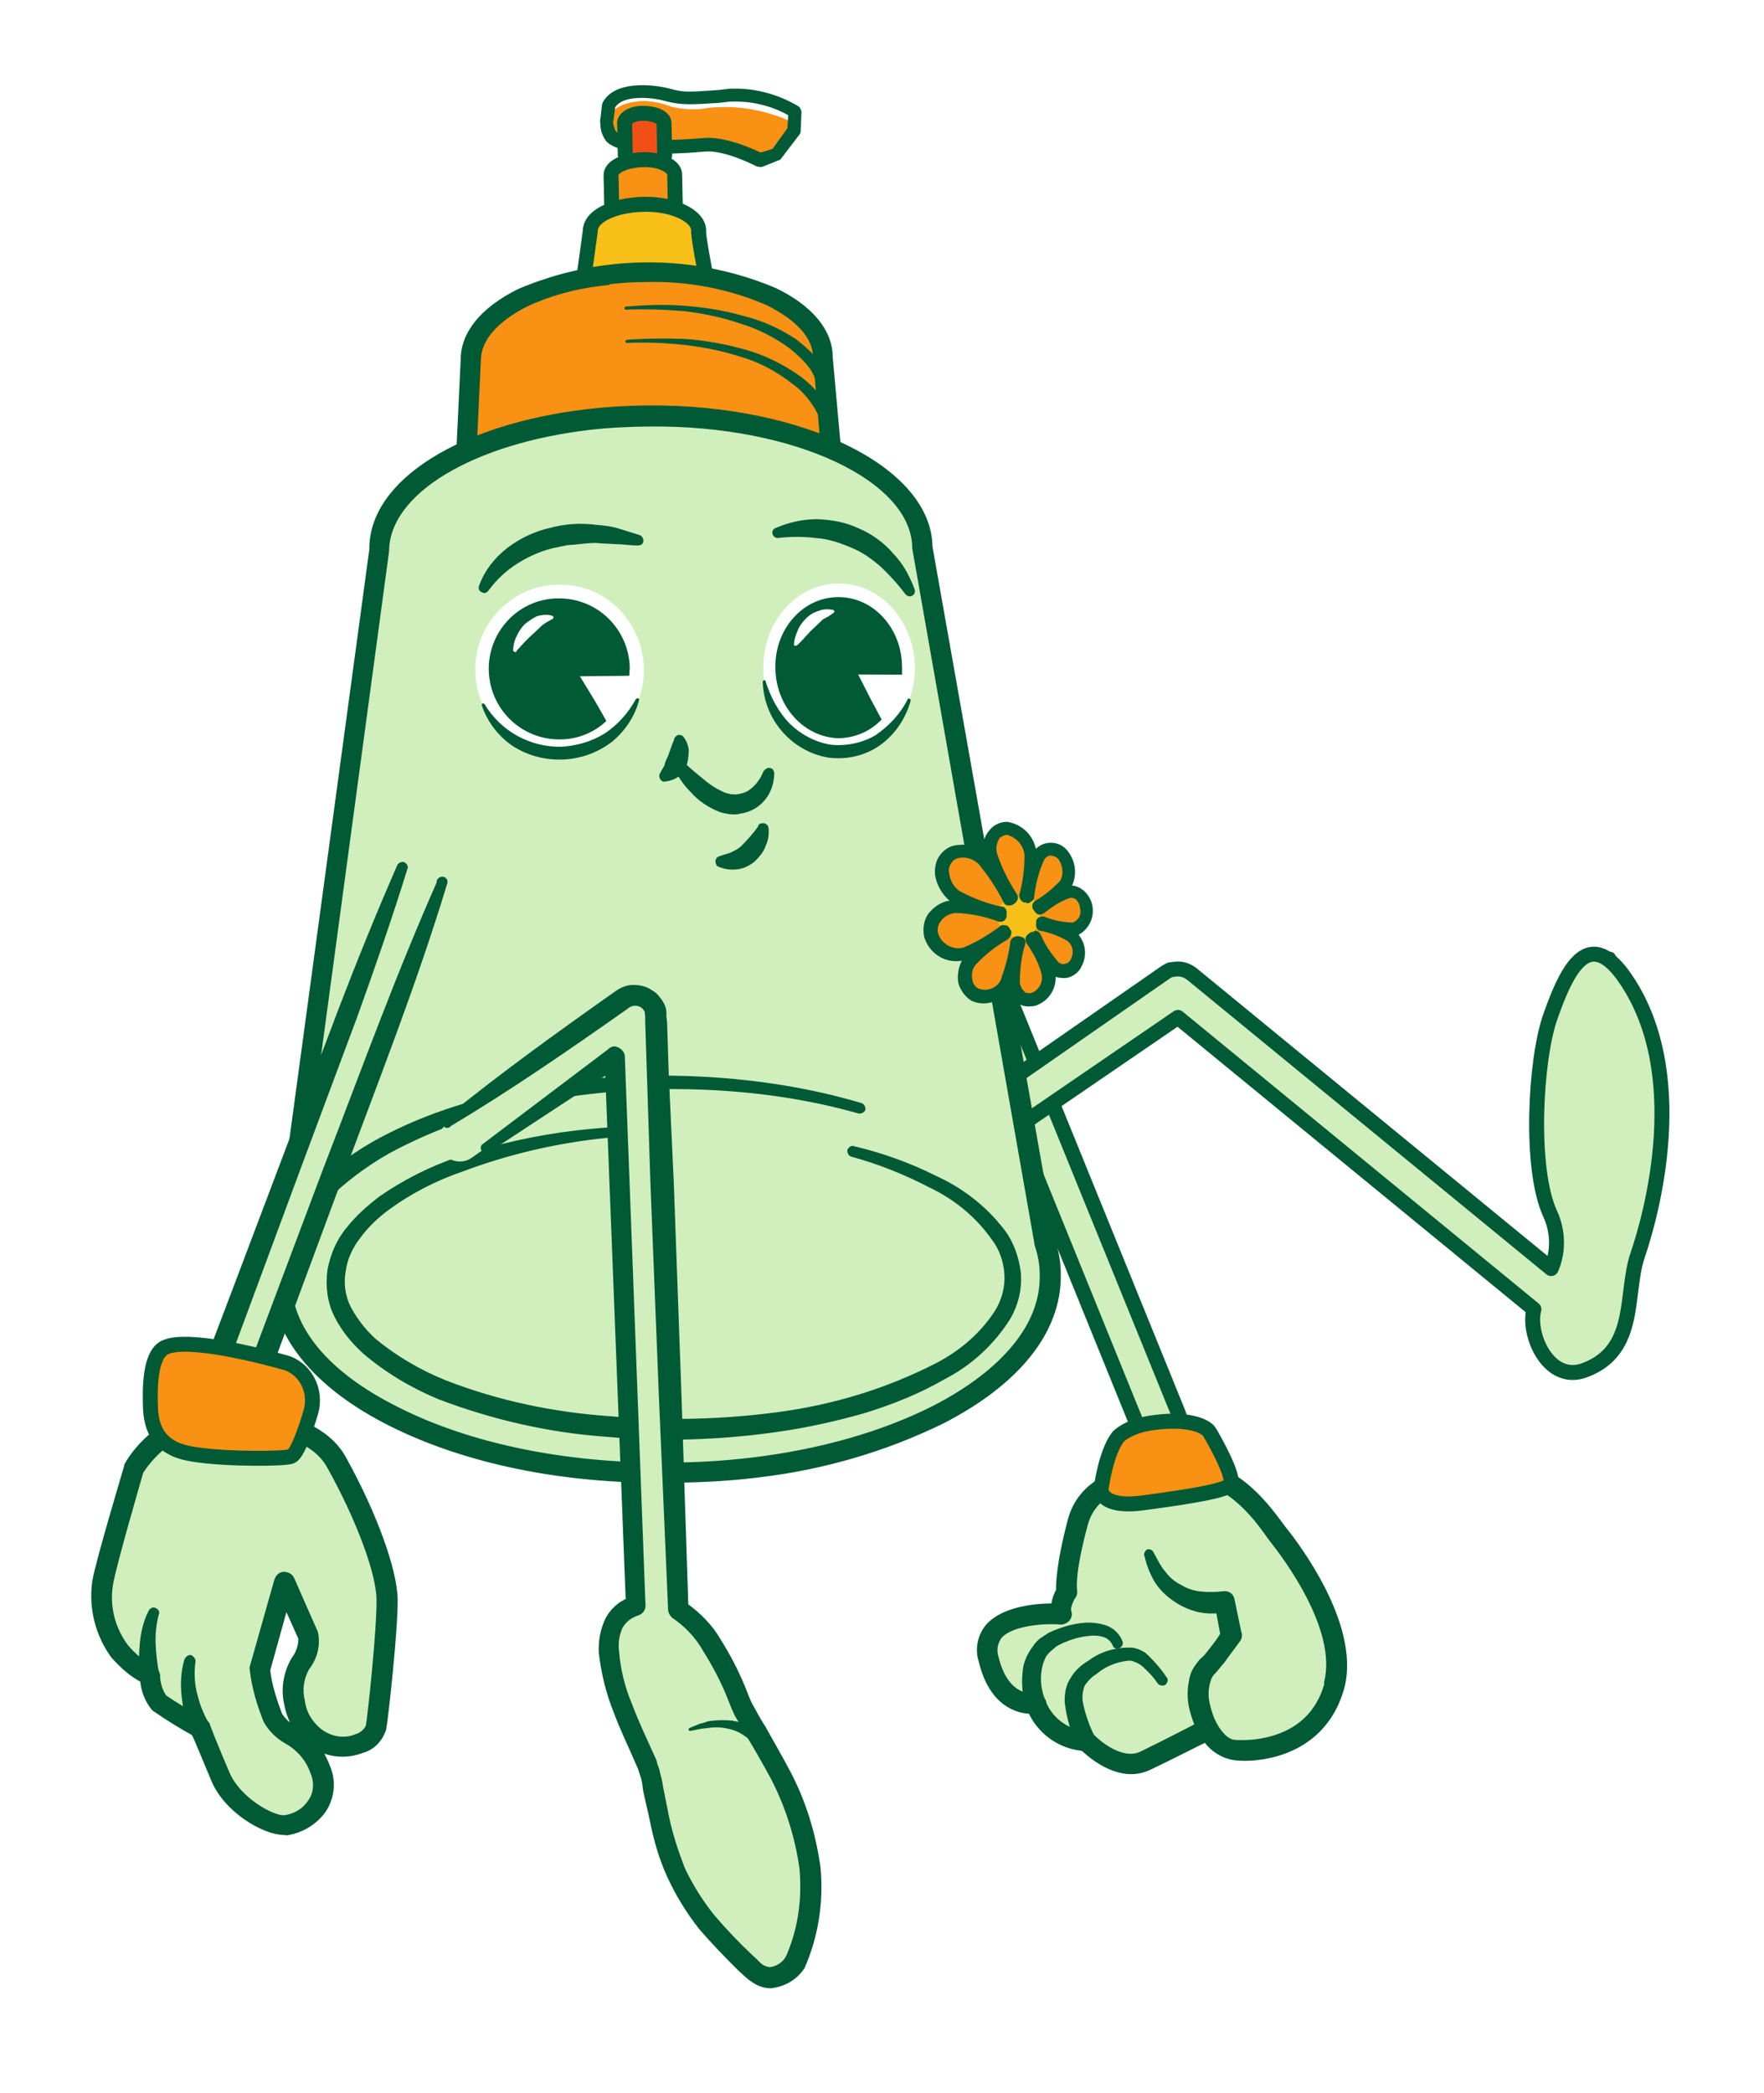 <svg width="236" height="280" xmlns="http://www.w3.org/2000/svg" xmlns:xlink="http://www.w3.org/1999/xlink" overflow="hidden"><defs><filter id="fx0" x="-10%" y="-10%" width="120%" height="120%" filterUnits="userSpaceOnUse" primitiveUnits="userSpaceOnUse"><feComponentTransfer color-interpolation-filters="sRGB"><feFuncR type="discrete" tableValues="0 0"/><feFuncG type="discrete" tableValues="0 0"/><feFuncB type="discrete" tableValues="0 0"/><feFuncA type="linear" slope="0.502" intercept="0"/></feComponentTransfer><feGaussianBlur stdDeviation="2 2"/></filter><clipPath id="clip1"><rect x="29" y="235" width="236" height="280"/></clipPath><clipPath id="clip2"><path d="M66.709 449.091 68.898 453.905C68.868 454.514 68.847 455.13 68.603 455.662 68.615 455.763 68.615 455.763 68.626 455.864 68.461 456.191 68.206 456.63 67.946 456.959 66.934 458.707 66.565 460.78 66.992 462.656 67.295 464.351 67.988 465.889 69.042 467.086 68.703 466.819 68.252 466.463 67.822 466.215 66.955 465.806 66.276 465.179 65.766 464.327 64.932 462.397 64.392 460.423 64.143 458.321ZM113.015 246.229C111.384 246.422 109.862 247.037 109.153 248.459 109.064 248.572 109.076 248.673 108.987 248.786L108.897 250.621C108.82 250.835 108.755 251.149 108.779 251.351 108.781 252.161 109.08 253.038 109.657 253.583 110.122 254.133 110.674 254.477 111.306 254.701L111.332 255.713C111.344 255.813 111.356 255.914 111.368 256.015 110.112 256.573 109.396 257.365 109.414 258.378L109.473 262.335C107.643 263.157 106.571 264.401 106.536 265.829L105.771 271.401C103.096 271.914 100.46 272.839 97.969 274.046 93.167 276.336 90.603 279.59 90.609 283.033L90.064 294.778C82.759 298.174 78.358 303.06 78.401 308.537L67.815 387.244 66.873 389.589 59.531 409.026 57.594 414.132C55.511 413.816 53.441 413.685 51.894 413.868 51.222 413.948 50.651 414.092 50.206 414.298 48.288 415.233 47.518 418.163 47.703 423.12 47.768 424.528 48.136 425.908 48.786 427.152 47.589 428.206 46.517 429.45 45.57 430.883 45.582 430.984 45.582 430.984 45.501 431.096 45.358 431.616 41.81 443.707 41.332 446.509 40.835 450.021 41.676 453.673 43.83 456.461 44.896 457.759 46.252 458.92 47.662 459.666 47.727 461.082 48.287 462.431 49.225 463.437 50.887 464.664 52.647 465.777 54.488 466.778 54.885 467.541 55.89 470.057 57.158 473.061 58.857 477.123 63.878 480.076 66.407 479.981L66.903 479.922C68.803 479.698 70.504 478.584 71.633 477.027 72.759 475.376 73.015 473.215 72.184 471.378 71.736 470.118 71.09 468.975 70.173 468.069L70.491 468.236C71.891 469.195 73.613 469.623 75.278 469.426 75.858 469.357 76.429 469.213 76.981 468.986 78.24 468.53 79.235 467.5 79.698 466.226 79.993 464.469 81.25 452.751 81.195 448.895 81.149 445.047 78.437 437.55 74.31 430.118 73.403 428.503 71.93 427.151 70.295 426.228 70.527 425.595 70.747 424.861 70.934 423.918 71.894 420.864 70.402 417.69 67.514 416.411L67.3 416.334 65.318 415.861 66.602 412.154C68.814 417.17 73.711 421.663 80.953 425.376 89.468 429.544 100.338 432.222 112.072 432.761L112.801 449.223C111.633 449.66 110.627 450.589 109.958 451.785 109.403 453.069 109.165 454.521 109.23 455.937 109.449 458.648 110.161 461.207 111.166 463.723 112.067 466.156 113.263 468.556 114.245 470.869 114.381 471.16 114.518 471.451 114.554 471.754 114.678 471.935 114.713 472.238 114.85 472.528 114.921 473.125 115.105 473.82 115.176 474.417L116.029 478.169C116.531 480.753 117.242 483.312 118.236 485.726 119.351 488.237 120.829 490.501 122.493 492.529 124.158 494.566 125.993 496.386 127.835 498.197L128.627 498.914C128.853 499.092 129.09 499.362 129.408 499.529 130.085 500.063 130.93 500.363 131.741 500.37 133.346 500.18 134.781 499.405 135.651 498.185L135.72 497.972C137.562 493.799 138.243 489.251 137.71 484.744 137.076 480.249 135.756 475.938 133.673 472.024 133.002 470.679 132.345 469.444 131.606 468.313L131.594 468.212C131.208 467.55 130.831 466.878 130.457 466.317 129.936 465.364 129.41 464.31 128.9 463.458 128.389 462.597 128.065 461.519 127.644 460.554 126.779 458.423 125.731 456.415 124.494 454.532 123.37 452.739 121.854 451.094 120.09 449.878L119.586 432.785C122.836 432.809 125.95 432.535 129.052 432.168 129.347 432.141 129.641 432.107 129.936 432.072 138.452 431.064 146.786 428.655 154.482 424.897 164.53 419.752 170.02 412.913 169.967 405.613 169.979 403.983 169.677 402.297 169.095 400.84L168.793 399.153 174.236 412.517 178.118 422.203 179.112 424.626 179.397 425.3C178.622 425.596 177.972 426.082 177.413 426.549 175.828 428.57 175.176 432.5 175.016 433.738 173.424 434.839 172.299 436.498 171.826 438.481 170.275 444.249 170.167 446.794 170.286 447.802 169.861 448.458 169.64 449.192 169.522 449.922 168.842 449.934 167.916 449.967 166.891 450.088 164.705 450.347 162.106 451.004 160.711 452.686 159.74 453.918 159.434 455.583 159.812 457.056 161.322 462.973 164.957 463.651 166.49 463.777 167.721 466.479 170.386 468.397 173.378 468.751 174.245 469.595 177.292 472.15 180.479 471.773 181.05 471.705 181.628 471.543 182.2 471.262 185.172 469.794 188.422 468.088 189.859 467.406 190.643 468.84 192.169 469.776 193.709 469.901 194.733 469.976 195.745 469.958 196.745 469.84 201.554 469.271 206.409 466.565 207.925 460.503 210.002 452.337 201.843 441.733 200.187 439.696L199.689 438.945C198.202 436.682 196.356 434.769 194.122 433.107 194.104 432.086 193.573 430.12 191.155 426.04 190.214 424.933 188.816 424.288 187.397 424.251 187.397 424.251 187.386 424.159 187.386 424.159 187.225 423.666 186.976 423.286 186.828 422.903L186.383 421.737 185.389 419.314 181.406 409.639 173.542 390.364C172.528 387.85 171.41 385.237 170.404 382.721 175.68 379.25 180.835 375.698 186.099 372.134L232.743 410.361C232.59 411.599 232.632 412.813 233.068 413.98 233.424 415.26 234.082 416.495 235.011 417.502 236.065 418.699 237.474 419.444 239.003 419.468 239.802 419.373 240.487 419.19 241.161 418.906 241.845 418.629 242.418 418.356 242.987 417.982 244.211 417.232 245.102 416.112 245.871 414.904 246.439 413.72 246.893 412.447 247.143 411.096 247.657 408.597 247.765 406.052 248.404 403.743 249.973 398.988 251.122 394.077 251.644 389.045 252.258 384.002 251.855 378.866 250.767 373.922 250.055 371.364 249.062 368.949 247.89 366.752 247.243 365.609 246.403 364.489 245.567 363.471 245.237 363.212 244.887 362.844 244.549 362.577 244.424 362.387 244.21 362.31 244.107 362.229L243.994 362.14C243.228 361.719 242.494 361.499 241.684 361.492 240.784 361.599 240.013 361.997 239.476 362.572 238.917 363.039 238.469 363.501 238.035 364.158 237.355 365.253 236.787 366.437 236.312 367.61 235.846 368.782 235.359 369.854 235.017 371.216 234.542 372.389 234.289 373.638 234.04 374.989 233.304 379.944 233.098 385.049 233.488 390.076 233.696 392.694 234.205 395.269 235.196 397.59 236.005 399.318 236.129 401.231 235.734 403.008L189.083 364.77 189.09 364.773 188.977 364.684 189.083 364.77 185.705 363.613C185.503 363.637 185.302 363.669 185.105 363.726 184.721 363.874 184.24 364.127 183.961 364.365 180.03 367.166 176.188 369.854 172.269 372.756 170.778 373.845 169.279 374.934 167.788 376.023 166.774 373.508 165.667 370.996 164.65 368.38L164.762 368.46C165.205 368.817 165.834 368.947 166.431 368.877 166.734 368.841 166.935 368.817 167.117 368.693 168.663 367.999 169.599 366.473 169.51 364.855 169.907 365.038 170.298 365.103 170.718 365.053 170.853 365.037 170.995 365.012 171.143 364.969 171.93 364.773 172.689 364.274 173.103 363.518 173.848 362.108 173.647 360.41 172.694 359.201 174.891 358.029 175.234 354.945 173.21 353.257 172.86 352.89 172.34 352.746 171.711 352.616 172.454 351.113 172.24 349.305 171.066 348.029 170.427 347.244 169.467 346.905 168.542 347.015 167.936 347.086 167.354 347.351 166.88 347.808 166.554 345.92 164.969 344.487 163.001 344.209 162.873 344.207 162.738 344.214 162.603 344.23 161.914 344.312 161.218 344.624 160.688 345.19 160.154 345.867 159.853 346.713 159.847 347.523L152.73 307.971C152.687 302.494 147.945 297.573 140.457 294.298L139.894 286.948 139.478 282.64C139.491 279.288 136.873 276.043 132.036 273.776 129.45 272.453 126.601 271.571 123.706 271.104 123.292 269.328 122.965 267.432 122.752 265.632 122.675 264.115 121.711 262.814 120.224 262.274L119.797 262.128 119.738 258.171C119.668 257.574 119.394 256.992 119.053 256.632 118.816 256.353 118.489 256.187 118.264 256.009 118.342 255.804 118.33 255.703 118.306 255.501L118.27 255.199C119.698 255.234 121.206 255.158 122.812 254.968 125.624 254.738 129.739 256.886 129.739 256.886 129.945 256.964 130.058 257.053 130.259 257.029L130.461 257.005 132.605 256.248C132.795 256.123 132.985 255.999 133.065 255.887L135.441 252.767C135.619 252.541 135.607 252.44 135.684 252.226L135.694 249.787C135.659 249.493 135.523 249.202 135.305 249.023 132.551 247.217 129.206 246.394 125.991 246.672L124.587 246.838C120.662 247.098 120.158 247.157 118.175 246.684 117.089 246.369 114.974 245.997 113.015 246.229ZM29 235 265 235 265 515 29 515Z" fill-rule="evenodd" clip-rule="evenodd"/></clipPath><clipPath id="clip3"><rect x="-2" y="-2" width="240" height="284"/></clipPath><clipPath id="clip4"><rect x="0" y="0" width="237" height="280"/></clipPath></defs><g clip-path="url(#clip1)" transform="translate(-29 -235)"><g clip-path="url(#clip2)"><g clip-path="url(#clip3)" filter="url(#fx0)" transform="translate(28 235)"><g clip-path="url(#clip4)"><path d="M192.122 196.018 195.754 204.882C195.754 206.999 195.449 209.022 194.848 211.037 194.442 211.943 193.841 212.646 193.028 213.154 192.63 213.45 192.224 213.857 191.919 214.161 192.825 212.849 193.333 211.241 193.435 209.522 193.638 207.608 193.028 205.593 191.818 203.976 191.521 203.68 191.217 203.273 191.013 202.969 191.013 202.867 191.013 202.867 191.013 202.766 190.709 202.266 190.616 201.656 190.514 201.055L192.122 196.018ZM122.305 0C120.333 0 118.275 0.618 117.234 1.058 115.321 1.761 114.813 1.761 110.885 1.964L109.471 1.964C106.246 2.066 103.02 3.277 100.497 5.393 100.303 5.596 100.201 5.901 100.201 6.198L100.497 8.619C100.599 8.822 100.599 8.924 100.802 9.127L103.528 11.946C103.621 12.048 103.824 12.149 104.028 12.251L106.246 12.751 106.449 12.751C106.652 12.751 106.753 12.649 106.948 12.547 106.948 12.547 110.783 9.931 113.602 9.83 115.219 9.83 116.726 9.728 118.14 9.525L118.14 9.83C118.14 10.033 118.14 10.134 118.242 10.329 118.038 10.532 117.734 10.736 117.53 11.04 117.234 11.438 117.031 12.048 117.031 12.649L117.437 16.586 117.031 16.781C115.617 17.492 114.813 18.897 114.914 20.413 114.914 22.225 114.813 24.147 114.61 25.959 111.791 26.763 109.065 27.974 106.652 29.591 102.114 32.41 99.896 35.941 100.303 39.268L100.396 43.594 100.7 50.96C93.648 55.092 89.517 60.536 90.118 65.98L87.697 106.094C87.595 105.29 87.198 104.486 86.588 103.876 85.995 103.377 85.267 103.148 84.573 103.148 84.438 103.148 84.302 103.156 84.175 103.173 82.254 103.681 80.848 105.29 80.747 107.204 80.222 106.806 79.612 106.611 79.003 106.611 78.071 106.611 77.157 107.06 76.615 107.915 75.599 109.32 75.599 111.14 76.514 112.546 75.904 112.749 75.405 112.952 75.1 113.359 73.288 115.272 73.991 118.295 76.311 119.201 75.506 120.513 75.506 122.223 76.412 123.535 76.912 124.238 77.724 124.645 78.529 124.746 78.681 124.772 78.825 124.78 78.96 124.78 79.384 124.78 79.765 124.67 80.137 124.441 80.239 126.059 81.348 127.464 82.965 127.972 83.159 128.074 83.362 128.074 83.667 128.074 84.268 128.074 84.878 127.87 85.276 127.464L85.377 127.371 85.377 127.371C84.675 130.089 83.871 132.713 83.159 135.329 81.551 134.423 79.934 133.518 78.325 132.612 74.093 130.19 69.961 127.972 65.728 125.652 65.424 125.449 64.916 125.254 64.518 125.153 64.314 125.119 64.111 125.11 63.908 125.11 62.689 125.11 61.462 125.627 60.683 126.66L60.784 126.558 60.784 126.558C46.773 140.977 32.864 155.488 18.853 170.11 18.252 168.391 18.151 166.478 18.752 164.666 19.463 162.245 19.666 159.628 19.564 157.004 19.361 151.966 18.557 146.92 17.245 142.086 16.838 140.773 16.441 139.563 15.831 138.454 15.332 137.141 14.722 136.134 14.121 135.025 13.511 133.915 12.809 132.806 12.005 131.799 11.496 131.198 10.997 130.791 10.387 130.393 9.786 129.885 8.974 129.581 8.068 129.581 7.264 129.682 6.561 129.987 5.85 130.495L5.748 130.597C5.655 130.69 5.452 130.791 5.35 130.995 5.046 131.299 4.741 131.706 4.445 132.002 3.733 133.111 3.031 134.322 2.523 135.533 1.617 137.852 0.914 140.367 0.508 142.992 0.008 148.029 0.212 153.177 1.414 158.113 2.523 163.049 4.241 167.79 6.358 172.328 7.264 174.546 7.67 177.061 8.474 179.482 8.881 180.795 9.482 182.006 10.184 183.115 11.09 184.224 12.106 185.231 13.41 185.832 14.019 186.137 14.62 186.34 15.332 186.535 16.034 186.738 16.737 186.84 17.541 186.84 19.056 186.637 20.369 185.731 21.274 184.418 22.079 183.309 22.587 182.006 22.79 180.693 23.086 179.482 22.985 178.272 22.688 177.061L64.518 133.619C70.164 136.54 75.701 139.461 81.348 142.289 80.645 144.905 79.841 147.631 79.13 150.247L73.585 170.313 70.766 180.388 70.063 182.911 69.758 184.122C69.656 184.52 69.453 184.926 69.352 185.434 69.352 185.434 69.352 185.528 69.352 185.528 67.946 185.731 66.634 186.535 65.83 187.746 63.908 192.081 63.612 194.096 63.714 195.112 61.69 197.025 60.082 199.142 58.871 201.563L58.465 202.368C57.059 204.586 50.202 216.075 53.224 223.94 55.442 229.782 60.581 231.899 65.424 231.899 66.431 231.899 67.438 231.797 68.446 231.603 69.961 231.298 71.367 230.189 71.976 228.673 73.483 229.181 76.912 230.493 80.035 231.603 80.637 231.814 81.229 231.907 81.805 231.907 85.013 231.907 87.739 229.012 88.501 228.072 91.43 227.369 93.852 225.151 94.757 222.323 96.264 222.018 99.795 220.918 100.599 214.864 100.802 213.357 100.303 211.74 99.194 210.631 97.611 209.124 94.952 208.777 92.751 208.777 91.718 208.777 90.796 208.853 90.118 208.921 89.915 208.209 89.61 207.507 89.111 206.906 89.111 205.89 88.704 203.375 86.486 197.83 85.784 195.916 84.472 194.401 82.761 193.495 82.457 192.284 81.348 188.457 79.536 186.637 78.927 186.239 78.224 185.832 77.42 185.629L77.623 184.926 78.325 182.403 81.043 172.328 84.878 158.418 84.776 160.128C84.37 161.643 84.268 163.354 84.472 164.971 85.276 172.227 91.532 178.373 102.114 182.302 110.199 185.13 118.758 186.544 127.334 186.544 127.63 186.544 127.926 186.544 128.223 186.535 131.347 186.535 134.47 186.442 137.696 186.036L139.203 203.07C137.594 204.484 136.282 206.296 135.376 208.209 134.369 210.225 133.565 212.341 132.955 214.559 132.65 215.567 132.456 216.676 132.049 217.59 131.643 218.496 131.245 219.605 130.839 220.613 130.534 221.214 130.238 221.925 129.933 222.628L129.933 222.73C129.332 223.94 128.824 225.244 128.316 226.658 126.707 230.79 125.903 235.226 125.801 239.764 125.801 244.302 127.012 248.739 129.332 252.667L129.425 252.871C130.432 253.98 131.948 254.581 133.565 254.581 134.369 254.479 135.173 254.081 135.783 253.472 136.079 253.268 136.282 252.972 136.485 252.769L137.188 251.965C138.805 249.95 140.413 247.926 141.827 245.708 143.241 243.498 144.443 241.077 145.256 238.452 145.959 235.937 146.365 233.313 146.56 230.688L146.966 226.861C146.966 226.26 147.068 225.549 147.068 224.948 147.169 224.643 147.169 224.338 147.271 224.144 147.271 223.839 147.372 223.534 147.474 223.229 148.177 220.816 149.082 218.293 149.692 215.77 150.395 213.154 150.801 210.529 150.699 207.812 150.598 206.398 150.191 204.984 149.489 203.773 148.684 202.664 147.575 201.86 146.365 201.563L145.154 185.13C156.744 183.216 167.225 179.279 175.191 174.14 181.947 169.602 186.281 164.564 187.89 159.324L189.6 162.854 187.686 163.557 187.483 163.658C184.766 165.267 183.657 168.594 184.969 171.515 185.265 172.43 185.57 173.133 185.875 173.734 184.359 174.843 183.056 176.358 182.344 178.069 179.119 185.934 177.307 193.698 177.714 197.525 178.112 201.36 180.736 212.849 181.235 214.559 181.845 215.77 182.954 216.676 184.258 216.981 184.833 217.142 185.418 217.218 186.002 217.218 187.678 217.218 189.337 216.591 190.616 215.474L190.912 215.271 190.912 215.271C190.108 216.278 189.6 217.489 189.303 218.793 188.694 220.715 189.202 222.831 190.514 224.338 191.818 225.752 193.638 226.658 195.551 226.658L196.051 226.658C198.573 226.455 203.213 222.933 204.423 218.7 205.329 215.567 206.032 212.951 206.336 212.146 208.047 210.936 209.664 209.623 211.17 208.209 211.983 207.1 212.381 205.695 212.279 204.281 213.592 203.375 214.802 202.063 215.708 200.649 217.52 197.626 217.926 193.901 217.02 190.472 216.216 187.746 211.272 176.155 211.069 175.656 210.976 175.554 210.976 175.554 210.976 175.452 209.867 174.14 208.656 173.031 207.344 172.125 207.843 170.813 208.047 169.399 207.945 167.993 207.547 163.049 206.438 160.23 204.423 159.527 203.958 159.374 203.373 159.298 202.696 159.298 201.138 159.298 199.098 159.671 197.066 160.23L194.544 155.387 184.969 136.947 183.758 134.728 163.999 57.81C163.398 52.366 158.454 48.031 150.801 45.516L148.879 33.917C148.481 30.497 145.552 27.567 140.515 25.857 137.899 24.951 135.173 24.341 132.456 24.147L131.042 18.703C130.839 17.289 129.628 16.18 127.715 15.579L127.308 11.642C127.207 10.634 126.403 9.931 125.09 9.525 125.09 9.423 125.09 9.322 125.09 9.22L124.997 8.213C125.598 7.916 126.106 7.51 126.504 6.909 127.012 6.299 127.207 5.393 127.114 4.589 127.114 4.386 127.012 4.081 126.911 3.878L126.606 2.066C126.504 1.964 126.504 1.863 126.403 1.761 125.531 0.432 123.947 0 122.305 0Z" stroke="#FFFFFF" stroke-width="12" stroke-linejoin="round" stroke-miterlimit="10" fill="#FFFFFF" fill-rule="evenodd" transform="matrix(-0.993 0.117 0.117 0.993 206.473 -1.139)"/></g></g></g><path d="M192.122 196.018 195.754 204.882C195.754 206.999 195.449 209.022 194.848 211.037 194.442 211.943 193.841 212.646 193.028 213.154 192.63 213.45 192.224 213.857 191.919 214.161 192.825 212.849 193.333 211.241 193.435 209.522 193.638 207.608 193.028 205.593 191.818 203.976 191.521 203.68 191.217 203.273 191.013 202.969 191.013 202.867 191.013 202.867 191.013 202.766 190.709 202.266 190.616 201.656 190.514 201.055L192.122 196.018ZM122.305 0C120.333 0 118.275 0.618 117.234 1.058 115.321 1.761 114.813 1.761 110.885 1.964L109.471 1.964C106.246 2.066 103.02 3.277 100.497 5.393 100.303 5.596 100.201 5.901 100.201 6.198L100.497 8.619C100.599 8.822 100.599 8.924 100.802 9.127L103.528 11.946C103.621 12.048 103.824 12.149 104.028 12.251L106.246 12.751 106.449 12.751C106.652 12.751 106.753 12.649 106.948 12.547 106.948 12.547 110.783 9.931 113.602 9.83 115.219 9.83 116.726 9.728 118.14 9.525L118.14 9.83C118.14 10.033 118.14 10.134 118.242 10.329 118.038 10.532 117.734 10.736 117.53 11.04 117.234 11.438 117.031 12.048 117.031 12.649L117.437 16.586 117.031 16.781C115.617 17.492 114.813 18.897 114.914 20.413 114.914 22.225 114.813 24.147 114.61 25.959 111.791 26.763 109.065 27.974 106.652 29.591 102.114 32.41 99.896 35.941 100.303 39.268L100.396 43.594 100.7 50.96C93.648 55.092 89.517 60.536 90.118 65.98L87.697 106.094C87.595 105.29 87.198 104.486 86.588 103.876 85.995 103.377 85.267 103.148 84.573 103.148 84.438 103.148 84.302 103.156 84.175 103.173 82.254 103.681 80.848 105.29 80.747 107.204 80.222 106.806 79.612 106.611 79.003 106.611 78.071 106.611 77.157 107.06 76.615 107.915 75.599 109.32 75.599 111.14 76.514 112.546 75.904 112.749 75.405 112.952 75.1 113.359 73.288 115.272 73.991 118.295 76.311 119.201 75.506 120.513 75.506 122.223 76.412 123.535 76.912 124.238 77.724 124.645 78.529 124.746 78.681 124.772 78.825 124.78 78.96 124.78 79.384 124.78 79.765 124.67 80.137 124.441 80.239 126.059 81.348 127.464 82.965 127.972 83.159 128.074 83.362 128.074 83.667 128.074 84.268 128.074 84.878 127.87 85.276 127.464L85.377 127.371 85.377 127.371C84.675 130.089 83.871 132.713 83.159 135.329 81.551 134.423 79.934 133.518 78.325 132.612 74.093 130.19 69.961 127.972 65.728 125.652 65.424 125.449 64.916 125.254 64.518 125.153 64.314 125.119 64.111 125.11 63.908 125.11 62.689 125.11 61.462 125.627 60.683 126.66L60.784 126.558 60.784 126.558C46.773 140.977 32.864 155.488 18.853 170.11 18.252 168.391 18.151 166.478 18.752 164.666 19.463 162.245 19.666 159.628 19.564 157.004 19.361 151.966 18.557 146.92 17.245 142.086 16.838 140.773 16.441 139.563 15.831 138.454 15.332 137.141 14.722 136.134 14.121 135.025 13.511 133.915 12.809 132.806 12.005 131.799 11.496 131.198 10.997 130.791 10.387 130.393 9.786 129.885 8.974 129.581 8.068 129.581 7.264 129.682 6.561 129.987 5.85 130.495L5.748 130.597C5.655 130.69 5.452 130.791 5.35 130.995 5.046 131.299 4.741 131.706 4.445 132.002 3.733 133.111 3.031 134.322 2.523 135.533 1.617 137.852 0.914 140.367 0.508 142.992 0.008 148.029 0.212 153.177 1.414 158.113 2.523 163.049 4.241 167.79 6.358 172.328 7.264 174.546 7.67 177.061 8.474 179.482 8.881 180.795 9.482 182.006 10.184 183.115 11.09 184.224 12.106 185.231 13.41 185.832 14.019 186.137 14.62 186.34 15.332 186.535 16.034 186.738 16.737 186.84 17.541 186.84 19.056 186.637 20.369 185.731 21.274 184.418 22.079 183.309 22.587 182.006 22.79 180.693 23.086 179.482 22.985 178.272 22.688 177.061L64.518 133.619C70.164 136.54 75.701 139.461 81.348 142.289 80.645 144.905 79.841 147.631 79.13 150.247L73.585 170.313 70.766 180.388 70.063 182.911 69.758 184.122C69.656 184.52 69.453 184.926 69.352 185.434 69.352 185.434 69.352 185.528 69.352 185.528 67.946 185.731 66.634 186.535 65.83 187.746 63.908 192.081 63.612 194.096 63.714 195.112 61.69 197.025 60.082 199.142 58.871 201.563L58.465 202.368C57.059 204.586 50.202 216.075 53.224 223.94 55.442 229.782 60.581 231.899 65.424 231.899 66.431 231.899 67.438 231.797 68.446 231.603 69.961 231.298 71.367 230.189 71.976 228.673 73.483 229.181 76.912 230.493 80.035 231.603 80.637 231.814 81.229 231.907 81.805 231.907 85.013 231.907 87.739 229.012 88.501 228.072 91.43 227.369 93.852 225.151 94.757 222.323 96.264 222.018 99.795 220.918 100.599 214.864 100.802 213.357 100.303 211.74 99.194 210.631 97.611 209.124 94.952 208.777 92.751 208.777 91.718 208.777 90.796 208.853 90.118 208.921 89.915 208.209 89.61 207.507 89.111 206.906 89.111 205.89 88.704 203.375 86.486 197.83 85.784 195.916 84.472 194.401 82.761 193.495 82.457 192.284 81.348 188.457 79.536 186.637 78.927 186.239 78.224 185.832 77.42 185.629L77.623 184.926 78.325 182.403 81.043 172.328 84.878 158.418 84.776 160.128C84.37 161.643 84.268 163.354 84.472 164.971 85.276 172.227 91.532 178.373 102.114 182.302 110.199 185.13 118.758 186.544 127.334 186.544 127.63 186.544 127.926 186.544 128.223 186.535 131.347 186.535 134.47 186.442 137.696 186.036L139.203 203.07C137.594 204.484 136.282 206.296 135.376 208.209 134.369 210.225 133.565 212.341 132.955 214.559 132.65 215.567 132.456 216.676 132.049 217.59 131.643 218.496 131.245 219.605 130.839 220.613 130.534 221.214 130.238 221.925 129.933 222.628L129.933 222.73C129.332 223.94 128.824 225.244 128.316 226.658 126.707 230.79 125.903 235.226 125.801 239.764 125.801 244.302 127.012 248.739 129.332 252.667L129.425 252.871C130.432 253.98 131.948 254.581 133.565 254.581 134.369 254.479 135.173 254.081 135.783 253.472 136.079 253.268 136.282 252.972 136.485 252.769L137.188 251.965C138.805 249.95 140.413 247.926 141.827 245.708 143.241 243.498 144.443 241.077 145.256 238.452 145.959 235.937 146.365 233.313 146.56 230.688L146.966 226.861C146.966 226.26 147.068 225.549 147.068 224.948 147.169 224.643 147.169 224.338 147.271 224.144 147.271 223.839 147.372 223.534 147.474 223.229 148.177 220.816 149.082 218.293 149.692 215.77 150.395 213.154 150.801 210.529 150.699 207.812 150.598 206.398 150.191 204.984 149.489 203.773 148.684 202.664 147.575 201.86 146.365 201.563L145.154 185.13C156.744 183.216 167.225 179.279 175.191 174.14 181.947 169.602 186.281 164.564 187.89 159.324L189.6 162.854 187.686 163.557 187.483 163.658C184.766 165.267 183.657 168.594 184.969 171.515 185.265 172.43 185.57 173.133 185.875 173.734 184.359 174.843 183.056 176.358 182.344 178.069 179.119 185.934 177.307 193.698 177.714 197.525 178.112 201.36 180.736 212.849 181.235 214.559 181.845 215.77 182.954 216.676 184.258 216.981 184.833 217.142 185.418 217.218 186.002 217.218 187.678 217.218 189.337 216.591 190.616 215.474L190.912 215.271 190.912 215.271C190.108 216.278 189.6 217.489 189.303 218.793 188.694 220.715 189.202 222.831 190.514 224.338 191.818 225.752 193.638 226.658 195.551 226.658L196.051 226.658C198.573 226.455 203.213 222.933 204.423 218.7 205.329 215.567 206.032 212.951 206.336 212.146 208.047 210.936 209.664 209.623 211.17 208.209 211.983 207.1 212.381 205.695 212.279 204.281 213.592 203.375 214.802 202.063 215.708 200.649 217.52 197.626 217.926 193.901 217.02 190.472 216.216 187.746 211.272 176.155 211.069 175.656 210.976 175.554 210.976 175.554 210.976 175.452 209.867 174.14 208.656 173.031 207.344 172.125 207.843 170.813 208.047 169.399 207.945 167.993 207.547 163.049 206.438 160.23 204.423 159.527 203.958 159.374 203.373 159.298 202.696 159.298 201.138 159.298 199.098 159.671 197.066 160.23L194.544 155.387 184.969 136.947 183.758 134.728 163.999 57.81C163.398 52.366 158.454 48.031 150.801 45.516L148.879 33.917C148.481 30.497 145.552 27.567 140.515 25.857 137.899 24.951 135.173 24.341 132.456 24.147L131.042 18.703C130.839 17.289 129.628 16.18 127.715 15.579L127.308 11.642C127.207 10.634 126.403 9.931 125.09 9.525 125.09 9.423 125.09 9.322 125.09 9.22L124.997 8.213C125.598 7.916 126.106 7.51 126.504 6.909 127.012 6.299 127.207 5.393 127.114 4.589 127.114 4.386 127.012 4.081 126.911 3.878L126.606 2.066C126.504 1.964 126.504 1.863 126.403 1.761 125.531 0.432 123.947 0 122.305 0Z" stroke="#FFFFFF" stroke-width="12" stroke-linejoin="round" stroke-miterlimit="10" fill="#FFFFFF" fill-rule="evenodd" transform="matrix(-0.993 0.117 0.117 0.993 234.473 231.861)"/><path d="M0.982 0.008C0.66 0.008 0.339 0.161 0.212 0.474 0.008 0.881 0.11 1.49 0.516 1.685L0.711 1.786C0.914 1.888 1.118 2.091 1.321 2.294 1.617 2.599 1.82 2.896 2.023 3.2 2.531 3.903 2.929 4.614 3.234 5.317 3.937 6.731 4.445 8.34 4.843 9.855 5.554 13.081 5.952 16.408 6.053 19.736 6.46 26.382 6.46 33.037 6.46 39.793 6.46 39.996 6.561 40.098 6.663 40.293 7.67 42.215 8.881 44.128 9.787 46.143 10.794 48.158 11.395 50.275 11.598 52.493 11.598 52.696 11.7 52.798 11.802 52.798 11.903 52.798 12.005 52.696 12.106 52.595 12.309 50.173 12.005 47.853 11.099 45.635 10.794 44.535 10.388 43.425 9.888 42.316 9.414 41.359 8.847 40.411 8.271 39.455L8.271 39.455C8.271 32.91 8.263 26.272 7.873 19.634 7.772 16.205 7.365 12.776 6.663 9.449 6.256 7.84 5.655 6.121 4.944 4.614 4.546 3.802 4.14 2.997 3.64 2.294 3.437 1.888 3.132 1.49 2.828 1.185 2.43 0.779 2.023 0.381 1.524 0.178 1.371 0.059 1.177 0.008 0.982 0.008Z" fill="#335A3A" fill-rule="evenodd" transform="matrix(-0.993 0.117 0.117 0.993 245.224 362.196)"/><path d="M20.505 0.008C20.166 0.008 19.819 0.025 19.455 0.068 18.244 0.271 17.042 0.677 15.933 1.278 14.612 1.719 13.3 2.007 11.912 2.007 11.708 2.007 11.505 1.998 11.294 1.981 7.467 1.981 3.632 3.09 0.305 5.105L0 6.316 2.828 9.144 5.046 9.745C5.046 9.745 9.076 6.926 12.098 6.824 15.222 6.621 22.985 6.418 24.5 4.098 24.797 3.598 24.898 2.989 24.797 2.388 24.797 2.184 24.797 2.083 24.695 1.88 24.264 0.762 22.57 0.008 20.505 0.008Z" fill="#F89114" fill-rule="evenodd" transform="matrix(-0.993 0.117 0.117 0.993 134.568 246.168)"/><path d="M22.071 1.693C23.188 1.693 24.187 1.939 24.704 2.625L25.102 4.233C25.102 4.335 25.102 4.335 25.203 4.436 25.203 4.436 25.203 4.538 25.203 4.64 25.203 5.046 25.102 5.444 25 5.749 24.602 6.35 22.587 7.764 13.309 8.069 10.591 8.17 7.162 10.185 6.053 10.888L4.436 10.583 2.125 8.069 1.82 6.35C4.038 4.741 6.654 3.835 9.38 3.632L10.794 3.632C14.722 3.429 15.831 3.327 17.745 2.625 18.794 2.159 20.547 1.693 22.071 1.693ZM22.054 0C20.039 0 17.973 0.627 17.042 1.008 15.323 1.719 14.621 1.719 10.693 1.913L9.279 1.913C6.053 2.117 2.929 3.327 0.305 5.342 0.102 5.546 0.008 5.85 0.008 6.147L0.406 8.568C0.406 8.771 0.508 8.975 0.61 9.076L3.429 11.997C3.53 12.099 3.632 12.2 3.835 12.2L6.053 12.802 6.256 12.802C6.46 12.802 6.553 12.7 6.756 12.7 6.756 12.7 10.693 9.982 13.41 9.881 20.869 9.677 25.102 8.67 26.414 6.96 26.82 6.248 27.015 5.444 26.922 4.64 26.922 4.335 26.922 4.03 26.82 3.835L26.414 2.117C26.414 2.015 26.312 1.913 26.312 1.82 25.398 0.44 23.747 0 22.054 0Z" fill="#005A35" fill-rule="evenodd" transform="matrix(-0.993 0.117 0.117 0.993 135.517 243.89)"/><path d="M3.276 0C3.073 0 2.853 0.017 2.624 0.051 1.109 0.246 0.008 0.957 0.102 1.659L0.508 5.893C0.593 6.494 1.482 6.951 2.608 6.951 2.811 6.951 3.014 6.934 3.234 6.9 4.741 6.697 5.748 5.994 5.748 5.292L5.35 1.16 5.35 1.058C5.257 0.457 4.445 0 3.276 0Z" stroke="#005A35" stroke-width="2" stroke-linejoin="round" stroke-miterlimit="10" fill="#F05016" fill-rule="evenodd" transform="matrix(-0.993 0.117 0.117 0.993 117.743 249.803)"/><path d="M2.227 0.008C1.524 0.61 0.813 1.118 0.008 1.524 0.008 1.524 0.169 1.516 0.449 1.516 1.549 1.516 4.419 1.643 5.554 2.929 4.648 1.719 3.539 0.711 2.227 0.008Z" fill="#335A3A" fill-rule="evenodd" transform="matrix(-0.993 0.117 0.117 0.993 52.675 428.273)"/><path d="M20.115 0.008C12.758 0.008 9.067 8.272 8.068 9.906 6.857 11.718 0 23.105 2.828 30.666 5.173 36.737 10.371 38.134 14.426 38.134 15.416 38.134 16.339 38.049 17.135 37.931 18.651 37.423 19.861 36.212 20.361 34.705 20.361 34.705 25.102 36.415 29.131 37.829 29.639 38.007 30.13 38.083 30.621 38.083 34.016 38.083 36.793 34.298 36.793 34.298 39.815 33.79 42.135 31.479 42.939 28.549 42.939 28.549 42.973 28.558 43.024 28.558 43.659 28.558 47.646 28.296 48.484 21.903 49.052 17.577 44.861 16.756 41.61 16.756 39.629 16.756 38.004 17.06 38.004 17.06 38.105 16.053 37.699 15.045 36.996 14.342 36.996 14.342 37.292 12.226 34.473 5.266 32.772 0.855 28.59 0.025 25.694 0.025 23.959 0.025 22.68 0.33 22.68 0.33 21.783 0.11 20.928 0.008 20.115 0.008Z" fill="#D0EFBD" fill-rule="evenodd" transform="matrix(-0.993 0.117 0.117 0.993 206.792 429.523)"/><path d="M24.526 0.008C23.146 0.008 21.715 1.516 21.173 3.598L0.61 78.291C0.008 80.712 0.711 82.931 2.227 83.337 2.387 83.379 2.557 83.396 2.726 83.396 4.098 83.396 5.511 81.974 6.053 79.908L26.617 5.105C27.218 2.786 26.515 0.576 25 0.068 24.848 0.025 24.687 0.008 24.526 0.008Z" stroke="#005A35" stroke-width="2" stroke-linejoin="round" stroke-miterlimit="10" fill="#D0EFBD" fill-rule="evenodd" transform="matrix(-0.993 0.117 0.117 0.993 178.064 346.188)"/><path d="M26.744 1.812C29.385 1.812 33.076 2.574 34.583 6.469 37.199 13.022 37.005 15.037 37.005 15.037 37.005 15.341 37.098 15.638 37.301 15.739 37.504 16.044 38.207 17.052 38.114 17.755 38.012 18.059 38.114 18.364 38.308 18.567 38.512 18.762 38.816 18.864 39.121 18.864 39.849 18.694 41.161 18.525 42.584 18.525 44.497 18.525 46.588 18.83 47.689 19.871 48.391 20.684 48.696 21.692 48.493 22.699 47.807 28.448 44.302 28.541 43.888 28.541 43.87 28.541 43.862 28.541 43.854 28.541 43.456 28.541 43.049 28.846 42.948 29.252 42.347 31.868 40.23 33.883 37.606 34.392 37.403 34.392 37.199 34.493 37.005 34.688 37.005 34.781 34.44 38.134 31.561 38.134 31.163 38.134 30.757 38.066 30.35 37.914 26.321 36.508 21.58 34.688 21.58 34.688 21.512 34.671 21.436 34.662 21.368 34.662 21.012 34.662 20.64 34.866 20.471 35.196 20.064 36.102 19.26 37.719 17.846 37.914 17.262 38.015 16.322 38.142 15.196 38.142 11.835 38.142 6.807 37.075 4.546 31.267L4.648 31.267C1.922 24.206 8.373 13.42 9.685 11.303 9.787 11.1 9.99 10.803 10.193 10.397 11.531 7.976 15.027 1.82 21.021 1.82 21.766 1.82 22.562 1.922 23.391 2.134L23.798 2.134C23.908 2.091 25.135 1.812 26.744 1.812ZM20.936 0C13.977 0 10.193 6.799 8.576 9.593L8.17 10.295C6.764 12.514 0.008 24.003 2.929 31.868 5.249 37.82 10.286 39.937 15.129 39.937 16.136 39.937 17.143 39.836 18.049 39.632 19.666 39.226 20.97 38.117 21.681 36.711 23.188 37.211 26.617 38.523 29.639 39.531 30.283 39.768 30.901 39.869 31.502 39.869 34.719 39.869 37.343 36.94 38.114 36 41.136 35.399 43.549 33.181 44.463 30.26 45.97 30.057 49.5 28.947 50.203 22.894 50.508 21.387 50 19.77 48.899 18.66 47.316 17.153 44.624 16.764 42.397 16.764 41.348 16.764 40.4 16.857 39.722 16.95 39.621 16.146 39.223 15.435 38.816 14.834 38.715 13.928 38.41 11.405 36.192 5.757 34.431 1.228 30.029 0.034 26.515 0.034 25.423 0.034 24.407 0.152 23.595 0.313 22.663 0.102 21.774 0 20.936 0Z" stroke="#005A35" stroke-linejoin="round" stroke-miterlimit="10" fill="#005A35" fill-rule="evenodd" transform="matrix(-0.993 0.117 0.117 0.993 207.594 428.524)"/><path d="M9.964 0.008C9.837 0.008 9.71 0.008 9.575 0.008 5.748 0.008 3.327 1.118 2.828 2.125 2.32 3.234 0 8.78 0.906 9.491 1.719 10.194 6.256 10.397 12.403 10.499 12.631 10.507 12.851 10.507 13.055 10.507 18.523 10.507 18.142 8.077 18.142 8.077 18.142 8.077 16.94 3.234 15.019 1.321 15.019 1.321 13.52 0.008 9.964 0.008Z" stroke="#005A35" stroke-width="2" stroke-linejoin="round" stroke-miterlimit="10" fill="#F89114" fill-rule="evenodd" transform="matrix(-0.993 0.117 0.117 0.993 193.365 424.119)"/><path d="M10.684 0C10.591 0 10.489 0.102 10.489 0.203 10.286 0.711 10.083 1.211 9.88 1.719 9.677 2.117 9.482 2.625 9.177 3.031 8.669 3.937 7.966 4.64 7.061 5.241 6.256 5.85 5.342 6.257 4.335 6.452 3.429 6.655 2.421 6.756 1.414 6.756L1.312 6.756C0.914 6.756 0.508 7.061 0.508 7.561L0.102 12.099C0 12.302 0.102 12.505 0.203 12.708 1.109 13.716 1.922 14.52 2.726 15.426 3.226 15.833 3.632 16.332 4.14 16.739 4.436 16.942 4.741 17.34 4.944 17.848 5.342 18.754 5.545 19.761 5.444 20.87 5.342 21.878 5.147 22.987 4.741 23.994 4.478 24.706 5.054 25.214 5.604 25.214 5.909 25.214 6.206 25.061 6.349 24.697 6.857 23.486 7.162 22.183 7.264 20.87 7.365 19.558 7.061 18.144 6.553 16.942 6.256 16.332 5.748 15.833 5.24 15.325 4.741 15.02 4.335 14.622 3.937 14.216 3.226 13.504 2.514 12.793 1.939 12.014L1.939 12.014 2.167 8.611 2.167 8.611C3.056 8.602 3.945 8.467 4.843 8.17 5.952 7.764 6.959 7.163 7.865 6.35 8.771 5.546 9.482 4.64 9.981 3.531 10.388 2.523 10.684 1.414 10.786 0.305 10.887 0.203 10.786 0.102 10.684 0Z" stroke="#005A35" stroke-linejoin="round" stroke-miterlimit="10" fill="#005A35" fill-rule="evenodd" transform="matrix(-0.993 0.117 0.117 0.993 193.289 441.495)"/><path d="M5.359 0C4.876 0 4.402 0.042 3.937 0.11 3.429 0.212 2.929 0.516 2.523 0.821 2.218 1.126 1.922 1.524 1.617 1.93 1.016 2.735 0.508 3.539 0.102 4.352 0.008 4.445 0.102 4.547 0.203 4.648 0.305 4.648 0.406 4.648 0.508 4.547 0.914 3.742 1.414 3.04 2.023 2.328 2.523 1.626 3.234 1.126 4.14 0.821 4.309 0.813 4.479 0.804 4.648 0.804 6.206 0.804 7.814 1.219 9.177 2.134 9.88 2.43 10.591 3.04 11.09 3.641 11.497 4.352 11.7 5.156 11.7 5.96 11.598 7.671 11.192 9.491 10.591 11.1 10.591 11.134 10.574 11.15 10.566 11.15 10.532 11.15 10.489 11.1 10.489 11.1L10.489 11.1C10.312 11.811 10.862 12.277 11.387 12.277 11.759 12.277 12.115 12.048 12.2 11.506 12.809 9.694 13.105 7.772 13.105 5.859 13.004 4.75 12.707 3.742 11.996 2.938 11.395 2.134 10.489 1.524 9.583 1.126 8.288 0.364 6.824 0 5.359 0Z" stroke="#005A35" stroke-linejoin="round" stroke-miterlimit="10" fill="#005A35" fill-rule="evenodd" transform="matrix(-0.993 0.117 0.117 0.993 184.27 455.341)"/><path d="M4.699 0.008C4.478 0.008 4.258 0.017 4.038 0.025 3.132 0.127 2.32 0.33 1.515 0.737 0.813 1.135 0.203 1.846 0 2.752 0 2.853 0.102 2.946 0.203 2.946 0.237 2.98 0.262 2.989 0.288 2.989 0.356 2.989 0.406 2.921 0.406 2.853 0.61 2.142 1.109 1.541 1.82 1.236 2.523 0.931 3.226 0.83 4.038 0.83 5.545 0.83 7.061 1.135 8.568 1.744 8.872 1.939 9.177 2.142 9.482 2.345 9.778 2.548 9.981 2.752 10.286 3.048 10.693 3.658 10.989 4.259 11.192 4.97 11.598 6.375 11.598 7.891 11.192 9.305 11.09 9.305 11.09 9.398 11.192 9.398 11.09 9.804 11.395 10.312 11.895 10.414 11.954 10.422 12.005 10.431 12.056 10.431 12.428 10.431 12.817 10.143 12.902 9.703 13.207 7.992 13.105 6.172 12.606 4.462 12.301 3.658 11.793 2.853 11.192 2.244 10.887 1.846 10.489 1.541 10.184 1.338 9.778 1.135 9.38 0.931 8.974 0.737 7.569 0.296 6.163 0.008 4.699 0.008Z" stroke="#005A35" stroke-linejoin="round" stroke-miterlimit="10" fill="#005A35" fill-rule="evenodd" transform="matrix(-0.993 0.117 0.117 0.993 178.4 452.062)"/><path d="M67.033 0C66.127 0 65.323 0.508 64.714 1.211L21.876 45.669C20.572 43.451 20.369 40.724 21.173 38.303 23.188 32.055 20.767 17.746 18.049 12.2 16.212 8.458 14.011 4.547 11.539 4.547 10.345 4.547 9.084 5.461 7.763 7.764 0.008 21.675 7.865 40.42 10.184 45.263 12.504 50.097 11.598 57.861 18.955 59.681 19.378 59.791 19.785 59.842 20.166 59.842 24.331 59.842 25.999 53.763 24.805 50.808L67.541 6.452 94.658 20.667C95.09 20.913 95.555 21.031 96.012 21.031 97.028 21.031 98.002 20.464 98.484 19.558 99.187 18.144 98.688 16.434 97.274 15.629L68.549 0.305 68.346 0.203C68.142 0.102 68.041 0.102 67.846 0Z" stroke="#005A35" stroke-width="2" stroke-linejoin="round" stroke-miterlimit="10" fill="#D0EFBD" fill-rule="evenodd" transform="matrix(-0.993 0.117 0.117 0.993 252.905 356.795)"/><path d="M5.037 0C4.741 0 4.445 0.017 4.131 0.042 1.812 0.246 0 1.456 0.203 2.565L0.906 9.821 0.906 10.024C0.999 11.007 2.591 11.667 4.563 11.667 4.817 11.667 5.08 11.659 5.342 11.633 7.763 11.328 9.473 10.126 9.372 9.017L8.669 1.651C8.585 0.601 7.035 0 5.037 0Z" stroke="#005A35" stroke-width="2" stroke-linejoin="round" stroke-miterlimit="10" fill="#F89114" fill-rule="evenodd" transform="matrix(-0.993 0.117 0.117 0.993 119.164 255.833)"/><path d="M9.55 0.008C9.033 0.008 8.5 0.034 7.966 0.085 3.937 0.491 0.906 2.506 1.109 4.42 1.414 5.131 0.203 19.541 0 21.361 0 21.463 0 21.463 0 21.556 0 21.759 0 21.962 0 22.166 0.356 24.799 3.987 26.517 8.584 26.517 9.27 26.517 9.973 26.475 10.684 26.399 16.128 25.789 20.361 22.868 19.963 19.947L19.759 19.143 15.527 2.811C15.349 1.067 12.775 0.008 9.55 0.008Z" fill="#DFB32C" fill-rule="evenodd" transform="matrix(-0.993 0.117 0.117 0.993 123.06 261.315)"/><path d="M9.55 0.008C9.033 0.008 8.5 0.034 7.966 0.085 3.937 0.491 0.906 2.506 1.109 4.42 1.414 5.131 0.203 19.541 0 21.361 0 21.463 0 21.463 0 21.556 0 21.759 0 21.962 0 22.166 0.356 24.799 3.987 26.517 8.584 26.517 9.27 26.517 9.973 26.475 10.684 26.399 16.128 25.789 20.361 22.868 19.963 19.947L19.759 19.143 15.527 2.811C15.349 1.067 12.775 0.008 9.55 0.008Z" stroke="#005A35" stroke-width="2" stroke-linejoin="round" stroke-miterlimit="10" fill="#F8C019" fill-rule="evenodd" transform="matrix(-0.993 0.117 0.117 0.993 123.06 261.315)"/><path d="M28.251 0C26.515 0 24.721 0.11 22.884 0.322 9.88 1.837 0 8.086 0.711 14.436L1.515 40.64 1.515 41.554C2.21 47.472 11.175 51.435 22.562 51.435 24.365 51.435 26.227 51.333 28.124 51.13 42.033 49.513 52.819 42.663 52.015 35.907L47.579 9.195C46.884 3.742 38.706 0 28.251 0Z" fill="#CD8325" fill-rule="evenodd" transform="matrix(-0.993 0.117 0.117 0.993 138.113 268.436)"/><path d="M28.251 0C26.515 0 24.721 0.11 22.884 0.322 9.88 1.837 0 8.086 0.711 14.436L1.515 40.64 1.515 41.554C2.21 47.472 11.175 51.435 22.562 51.435 24.365 51.435 26.227 51.333 28.124 51.13 42.033 49.513 52.819 42.663 52.015 35.907L47.579 9.195C46.884 3.742 38.706 0 28.251 0Z" fill="#F89114" fill-rule="evenodd" transform="matrix(-0.993 0.117 0.117 0.993 138.113 268.436)"/><path d="M28.632 1.592 28.632 1.693C28.954 1.685 29.267 1.685 29.58 1.685 33.093 1.685 36.59 2.201 39.925 3.31 44.26 4.919 46.774 7.239 47.181 9.965L51.617 36.677C52.32 42.926 41.737 49.479 28.53 50.893 26.718 51.088 24.924 51.181 23.188 51.181 12.318 51.181 3.539 47.523 2.929 42.223L2.023 15.003C1.719 12.285 3.733 9.457 7.569 6.943 12.403 4.115 17.846 2.405 23.391 1.897 25.102 1.693 26.922 1.592 28.632 1.592ZM28.082 0C20.64 0 13.241 1.888 6.663 5.63 2.227 8.45 0.008 11.879 0.406 15.206L1.118 41.41 1.118 42.426C1.922 48.878 10.997 53.111 22.79 53.111 24.805 53.111 26.82 53.01 28.733 52.806 43.346 51.088 54.233 44.035 53.327 36.576L48.891 9.864C48.493 6.435 45.564 3.615 40.526 1.795 36.463 0.601 32.264 0 28.082 0Z" stroke="#005A35" stroke-linejoin="round" stroke-miterlimit="10" fill="#005A35" fill-rule="evenodd" transform="matrix(-0.993 0.117 0.117 0.993 138.527 267.611)"/><path d="M48.07 0.008C45.428 0.008 42.702 0.152 39.925 0.466 19.963 2.786 4.741 12.463 5.748 22.242L0.406 116.391C0.008 117.906 0.008 119.413 0.11 121.03 1.498 133.417 19.904 141.808 43.134 141.808 46.732 141.808 50.449 141.604 54.233 141.19 82.458 137.964 104.131 123.748 102.514 109.431 102.311 108.127 102.015 106.917 101.507 105.807L78.022 14.072C77.066 5.656 64.324 0.008 48.07 0.008Z" fill="#D0EFBD" fill-rule="evenodd" transform="matrix(-0.993 0.117 0.117 0.993 155.711 285.904)"/><path d="M37.86 0C32.069 0 26.287 0.516 20.564 1.499 13.613 2.709 6.654 4.623 0.102 7.451 0 7.552 0 7.654 0 7.747 0.102 7.849 0.203 7.849 0.305 7.849 6.857 5.131 13.715 3.319 20.767 2.21 25.779 1.405 30.884 1.024 35.989 1.024 37.978 1.024 39.959 1.084 41.932 1.202 45.462 1.397 48.891 1.803 52.421 2.506 55.85 3.116 59.169 4.123 62.496 5.334 65.721 6.545 68.845 8.255 71.673 10.27 74.492 12.184 76.608 14.91 78.022 18.034L78.124 18.034C78.268 18.483 78.598 18.669 78.928 18.669 79.487 18.669 80.054 18.127 79.732 17.424 78.225 14.004 75.703 11.074 72.68 8.958 69.658 6.943 66.432 5.232 63.004 4.022 59.676 2.811 56.146 1.905 52.624 1.295 49.094 0.694 45.564 0.288 41.932 0.093 40.577 0.034 39.223 0 37.86 0Z" stroke="#005A35" stroke-linejoin="round" stroke-miterlimit="10" fill="#005A35" fill-rule="evenodd" transform="matrix(-0.993 0.117 0.117 0.993 143.381 375.645)"/><path d="M14.892 0C14.468 0 14.045 0.025 13.613 0.076 3.733 1.185 0 13.885 7.865 20.134 10.024 21.852 12.462 22.614 14.832 22.614 21.097 22.614 26.913 17.289 26.109 10.05 25.449 4.326 20.598 0 14.892 0Z" fill="#FFFFFF" fill-rule="evenodd" transform="matrix(-0.993 0.117 0.117 0.993 117.328 311.543)"/><path d="M20.886 0C20.818 0 20.742 0.076 20.674 0.144 18.955 3.971 15.332 6.595 11.099 7.002 10.853 7.01 10.608 7.019 10.362 7.019 8.593 7.019 6.832 6.689 5.147 5.893 3.336 4.978 1.719 3.573 0.516 1.854 0.415 1.753 0.313 1.753 0.212 1.753 0.11 1.753 0.008 1.956 0.11 2.057 0.914 4.174 2.531 5.994 4.445 7.197 6.256 8.238 8.22 8.754 10.201 8.754 10.532 8.754 10.862 8.738 11.2 8.712 13.613 8.509 15.831 7.603 17.651 6.087 19.362 4.58 20.572 2.565 21.072 0.246 21.072 0.144 21.072 0.042 20.97 0.042 20.945 0.017 20.911 0 20.886 0Z" fill="#005A35" fill-rule="evenodd" transform="matrix(-0.993 0.117 0.117 0.993 114.348 326.645)"/><path d="M9.973 0C9.609 0 9.245 0.025 8.872 0.068 3.632 0.669 0.008 5.309 0.508 10.448 0.61 10.854 0.61 11.159 0.711 11.455L7.264 10.753 5.647 14.283 4.445 17.103C6.036 18.279 7.907 18.889 9.821 18.889 10.21 18.889 10.599 18.872 10.989 18.821 16.136 18.212 19.861 13.572 19.26 8.331 18.693 3.556 14.663 0 9.973 0Z" fill="#005A35" fill-rule="evenodd" transform="matrix(-0.993 0.117 0.117 0.993 112.539 313.942)"/><path d="M9.431 0.008C8.17 0.008 6.908 0.161 5.647 0.483 4.639 0.677 3.733 0.881 2.828 1.287 1.922 1.685 1.016 2.091 0.11 2.498 0.008 2.599 0.008 2.701 0.008 2.794 0.008 2.896 0.11 2.896 0.203 2.896 1.219 2.794 2.125 2.498 3.031 2.396 4.038 2.193 4.944 2.091 5.85 1.888 6.857 1.786 7.763 1.786 8.678 1.786 9.008 1.786 9.346 1.744 9.651 1.744 9.804 1.744 9.947 1.753 10.083 1.786 10.591 1.786 10.989 1.888 11.497 1.888 13.308 2.091 15.027 2.599 16.737 3.404 18.456 4.208 19.963 5.317 21.275 6.731 21.326 6.782 21.377 6.807 21.41 6.807 21.453 6.807 21.478 6.782 21.478 6.731 21.681 6.731 21.681 6.528 21.58 6.426 20.665 4.614 19.26 3.2 17.44 2.091 15.73 1.084 13.715 0.381 11.7 0.178 10.938 0.059 10.184 0.008 9.431 0.008Z" stroke="#005A35" stroke-linejoin="round" stroke-miterlimit="10" fill="#005A35" fill-rule="evenodd" transform="matrix(-0.993 0.117 0.117 0.993 114.262 304.57)"/><path d="M10.489 0C10.151 0 9.812 0.017 9.473 0.059 3.928 0.66 0 6.104 0.601 12.353 1.27 18.22 5.841 22.487 10.98 22.487 11.319 22.487 11.658 22.471 11.996 22.437 17.541 21.827 21.47 16.29 20.767 10.135 20.098 4.267 15.62 0 10.489 0Z" fill="#FFFFFF" fill-rule="evenodd" transform="matrix(-0.993 0.117 0.117 0.993 150.557 311.894)"/><path d="M8.932 0.008C8.61 0.008 8.288 0.025 7.966 0.068 3.327 0.576 0 5.207 0.61 10.346 0.61 10.651 0.711 11.057 0.711 11.362L6.553 10.651 5.249 14.182 4.14 17.001C5.638 18.237 7.442 18.855 9.287 18.855 9.558 18.855 9.821 18.847 10.083 18.821 14.722 18.212 18.049 13.572 17.44 8.433 16.974 3.649 13.19 0.008 8.932 0.008Z" fill="#005A35" fill-rule="evenodd" transform="matrix(-0.993 0.117 0.117 0.993 149.071 313.886)"/><path d="M12.902 0.008C12.437 0.008 11.962 0.034 11.497 0.085 9.583 0.389 7.865 0.889 6.256 1.897 4.639 2.811 3.226 4.115 2.218 5.63 1.617 6.435 1.211 7.137 0.813 8.052 0.508 8.856 0.203 9.66 0 10.566 0 10.668 0 10.77 0.102 10.77 0.135 10.803 0.161 10.812 0.195 10.812 0.262 10.812 0.339 10.744 0.406 10.668 1.211 9.263 2.218 7.849 3.327 6.536 4.436 5.326 5.647 4.216 7.162 3.412 8.576 2.608 10.083 1.897 11.7 1.6 13.41 1.194 15.027 0.991 16.737 0.991L16.839 0.991C16.94 0.991 17.042 0.889 17.042 0.787 17.042 0.686 17.042 0.593 16.839 0.593 15.569 0.212 14.24 0.008 12.902 0.008Z" stroke="#005A35" stroke-linejoin="round" stroke-miterlimit="10" fill="#005A35" fill-rule="evenodd" transform="matrix(-0.993 0.117 0.117 0.993 149.661 303.522)"/><path d="M56.299 0.008C54.064 0.008 51.837 0.102 49.602 0.271L49.602 0.178C49.399 0.178 49.399 0.474 49.602 0.576 50.99 0.508 52.379 0.466 53.767 0.466 60.007 0.466 66.161 1.211 72.181 2.692 75.906 3.497 79.436 4.809 82.662 6.629 84.279 7.535 85.785 8.644 87.098 10.05 88.308 11.261 89.316 12.878 89.714 14.588 90.222 16.307 90.12 18.119 89.519 19.727 88.808 21.446 87.902 22.953 86.691 24.367 84.075 27.093 81.146 29.303 77.828 31.123 71.173 34.645 64.011 37.067 56.553 38.481 49.653 39.895 42.584 40.606 35.498 40.606 35.024 40.606 34.55 40.606 34.075 40.597 26.515 40.496 19.159 39.184 12.106 36.567 8.576 35.255 5.452 33.138 3.132 30.319 2.023 28.905 1.321 27.186 1.219 25.375 1.118 23.563 1.524 21.742 2.43 20.235 4.241 16.908 6.866 14.19 10.091 12.167 13.215 10.05 16.543 8.238 20.064 6.824 20.166 6.723 20.166 6.629 20.166 6.528 20.098 6.452 20.022 6.384 19.954 6.384 19.92 6.384 19.895 6.392 19.861 6.426 16.238 7.739 12.809 9.449 9.583 11.565 6.256 13.581 3.437 16.307 1.422 19.727 0.415 21.446 0.008 23.461 0.008 25.476 0.11 27.491 0.813 29.405 2.023 31.022 4.546 34.146 7.772 36.466 11.497 37.871 15.027 39.387 18.752 40.394 22.587 41.097 26.414 41.707 30.249 42.113 34.075 42.206 35.024 42.232 35.963 42.248 36.912 42.248 43.642 42.248 50.432 41.605 57.06 40.191 64.519 38.786 71.876 36.161 78.632 32.63 82.061 30.717 85.184 28.296 87.8 25.476 89.113 23.961 90.222 22.25 90.924 20.337 91.635 18.423 91.635 16.307 91.127 14.283 90.526 12.37 89.519 10.558 88.004 9.144 86.59 7.739 84.981 6.629 83.263 5.613 79.842 3.802 76.21 2.489 72.486 1.685 67.126 0.542 61.717 0.008 56.299 0.008Z" stroke="#005A35" stroke-linejoin="round" stroke-miterlimit="10" fill="#005A35" fill-rule="evenodd" transform="matrix(-0.993 0.117 0.117 0.993 162.119 380.118)"/><path d="M12.309 0C12.25 0 12.2 0.025 12.2 0.076 11.294 1.185 10.379 2.193 9.473 3.099 8.568 4.106 7.56 4.919 6.451 5.52 6.146 5.622 5.952 5.723 5.647 5.825 5.342 5.825 5.139 5.927 4.843 5.927 4.233 5.927 3.632 5.825 3.124 5.622 2.015 5.114 1.109 4.208 0.508 3.099L0.406 2.997C0.305 2.997 0.203 2.896 0.203 2.896 0 2.896 0 2.997 0 3.2 0.203 4.716 1.007 6.121 2.421 6.934 3.124 7.332 3.928 7.535 4.741 7.535 4.859 7.569 4.978 7.578 5.097 7.578 5.384 7.578 5.689 7.51 6.045 7.434 6.349 7.332 6.756 7.231 7.154 7.036 8.466 6.325 9.677 5.317 10.481 4.106 11.387 2.997 11.996 1.693 12.496 0.279 12.496 0.279 12.496 0.178 12.496 0.076 12.445 0.025 12.377 0 12.309 0Z" stroke="#005A35" stroke-linejoin="round" stroke-miterlimit="10" fill="#005A35" fill-rule="evenodd" transform="matrix(-0.993 0.117 0.117 0.993 131.707 335.318)"/><path d="M0.61 0.008C0.508 0.008 0.406 0.076 0.406 0.152 0.11 0.652 0.008 1.16 0.008 1.659 0.11 2.269 0.212 2.769 0.406 3.277 0.711 3.776 1.016 4.182 1.515 4.589 2.023 4.885 2.531 4.987 3.132 4.987L3.234 4.987C3.336 4.885 3.336 4.784 3.336 4.69 3.031 4.182 2.726 3.878 2.531 3.581 2.43 3.175 2.227 2.87 2.023 2.565 1.617 1.863 1.321 1.058 0.813 0.254L0.813 0.152C0.813 0.152 0.711 0.051 0.711 0.051 0.686 0.017 0.643 0.008 0.61 0.008Z" stroke="#005A35" stroke-linejoin="round" stroke-miterlimit="10" fill="#005A35" fill-rule="evenodd" transform="matrix(-0.993 0.117 0.117 0.993 120.463 333.731)"/><path d="M0.203 0.008C0.102 0.008 0.008 0.11 0.008 0.212 0.008 0.914 0.203 1.719 0.61 2.328 0.914 3.031 1.515 3.531 2.125 4.039 2.726 4.445 3.53 4.741 4.343 4.741 5.147 4.741 5.85 4.538 6.553 4.14 6.553 4.14 6.553 4.039 6.553 4.039 6.654 3.937 6.553 3.734 6.46 3.734 5.748 3.531 5.147 3.531 4.639 3.336 4.038 3.133 3.53 2.929 3.132 2.625 2.125 1.82 1.211 1.016 0.406 0.11L0.406 0.008Z" stroke="#005A35" stroke-linejoin="round" stroke-miterlimit="10" fill="#005A35" fill-rule="evenodd" transform="matrix(-0.993 0.117 0.117 0.993 131.302 345.588)"/><path d="M49.094 1.795C64.815 1.795 77.116 7.137 78.124 15.198L101.71 107.035C102.108 108.144 102.413 109.253 102.514 110.464 103.318 117.017 98.984 123.765 90.019 129.616 81.044 135.559 68.65 139.691 55.139 141.206 51.295 141.664 47.494 141.884 43.794 141.884 34.414 141.884 25.677 140.453 18.447 137.778 8.568 134.052 2.726 128.405 2.023 121.852 1.82 120.336 1.922 118.931 2.218 117.517 2.218 117.415 2.218 117.415 2.218 117.314L7.56 23.165C7.56 23.165 7.56 23.063 7.56 23.063 6.553 13.792 21.47 4.411 40.924 2.294 43.65 1.998 46.368 1.795 49.094 1.795ZM49.187 0C46.461 0 43.625 0.161 40.73 0.483 20.361 2.802 4.741 12.979 5.85 23.165L0.406 117.11C0.102 118.728 0 120.336 0.203 121.953 1.007 129.311 7.264 135.458 17.846 139.395 25.931 142.223 34.397 143.628 42.965 143.628 43.261 143.628 43.557 143.628 43.854 143.628 47.68 143.628 51.507 143.323 55.24 142.917 69.048 141.41 81.552 137.278 90.924 131.123 100.296 124.976 105.037 117.517 104.224 110.261 104.131 108.949 103.725 107.636 103.318 106.426L79.732 14.8C78.784 5.867 65.907 0 49.187 0Z" stroke="#005A35" stroke-linejoin="round" stroke-miterlimit="10" fill="#005A35" fill-rule="evenodd" transform="matrix(-0.993 0.117 0.117 0.993 156.353 284.489)"/><path d="M1.456 0.008C1.016 0.008 0.593 0.076 0.203 0.271 0.203 0.271 0.11 0.271 0.11 0.373 0.008 0.474 0.11 0.576 0.203 0.677 0.711 0.872 1.211 1.075 1.719 1.38 2.125 1.685 2.523 1.981 2.929 2.286 3.835 2.887 4.639 3.598 5.545 4.403L5.545 4.504 5.748 4.504C5.85 4.403 5.952 4.403 5.952 4.199 5.85 3.598 5.647 2.989 5.249 2.388 4.944 1.88 4.538 1.38 4.038 0.974 3.429 0.576 2.828 0.271 2.227 0.068 1.964 0.034 1.71 0.008 1.456 0.008Z" fill="#FFFFFF" fill-rule="evenodd" transform="matrix(-0.993 0.117 0.117 0.993 103.065 317.092)"/><path d="M1.397 0.008C0.991 0.008 0.576 0.093 0.203 0.22 0.102 0.22 0.102 0.313 0.102 0.313 0 0.415 0 0.516 0.203 0.618 0.711 0.923 1.211 1.126 1.719 1.321 2.116 1.626 2.523 1.93 2.929 2.235 3.835 2.836 4.538 3.641 5.545 4.352 5.604 4.377 5.664 4.394 5.723 4.394 5.85 4.394 5.952 4.318 5.952 4.25 5.85 3.539 5.545 2.938 5.249 2.43 4.944 1.829 4.436 1.321 3.937 0.923 3.429 0.516 2.828 0.22 2.116 0.119 1.888 0.042 1.642 0.008 1.397 0.008Z" fill="#FFFFFF" fill-rule="evenodd" transform="matrix(-0.993 0.117 0.117 0.993 140.633 316.358)"/><path d="M1.024 0.008C0.787 0.008 0.55 0.017 0.305 0.042 0.11 0.042 0.008 0.144 0.008 0.246 0.008 0.347 0.11 0.449 0.305 0.55 1.117 0.643 2.023 0.948 2.828 1.456 3.132 1.753 3.437 1.956 3.733 2.362 4.038 2.667 4.343 2.963 4.546 3.37 4.546 3.37 4.546 3.471 4.639 3.471 4.842 3.666 5.063 3.751 5.266 3.751 5.926 3.751 6.485 2.946 5.952 2.261 5.249 1.558 4.343 0.847 3.336 0.449 2.565 0.135 1.795 0.008 1.024 0.008Z" fill="#335A3A" fill-rule="evenodd" transform="matrix(-0.993 0.117 0.117 0.993 74.837 452.619)"/><path d="M19.226 0.008C19.125 0.008 19.023 0.008 19.023 0.212 18.617 2.328 17.812 4.445 16.5 6.155 15.188 7.772 13.478 8.975 11.463 9.584 10.726 9.771 9.956 9.855 9.186 9.855 7.856 9.855 6.527 9.593 5.317 9.076 3.395 8.069 1.685 6.663 0.474 4.843 0.44 4.741 0.364 4.699 0.296 4.699 0.152 4.699 0.008 4.851 0.068 5.046 0.982 7.264 2.591 9.178 4.707 10.389 6.121 11.193 7.755 11.599 9.406 11.599 10.227 11.599 11.056 11.498 11.861 11.294 14.282 10.592 16.297 9.076 17.711 6.96 19.023 4.945 19.624 2.625 19.421 0.212 19.421 0.11 19.328 0.008 19.226 0.008Z" fill="#005A35" fill-rule="evenodd" transform="matrix(-0.993 0.117 0.117 0.993 150.305 323.749)"/><path d="M3.099 0C3.014 0 2.921 0.008 2.828 0.025 1.118 0.525 0.008 2.04 0.11 3.852 0.008 5.664 1.82 11.108 2.328 11.108 2.328 11.108 2.337 11.108 2.337 11.108 2.87 11.108 5.351 5.351 5.452 3.353 5.545 1.456 4.479 0 3.099 0Z" fill="#F89114" fill-rule="evenodd" transform="matrix(-0.993 0.117 0.117 0.993 166.228 344.792)"/><path d="M2.481 0.008C1.82 0.008 1.168 0.313 0.813 0.923 0.008 2.134 0.008 3.751 0.914 4.961 1.761 5.994 5.621 8.009 6.349 8.009 6.4 8.009 6.434 8.001 6.46 7.984 6.756 7.578 5.147 2.032 4.14 0.83 3.742 0.288 3.107 0.008 2.481 0.008Z" fill="#F89114" fill-rule="evenodd" transform="matrix(-0.993 0.117 0.117 0.993 171.544 347.718)"/><path d="M2.218 0.008C0.906 0.008 0 1.118 0.102 2.43 0 3.734 0.906 4.843 2.116 5.046 2.15 5.046 2.193 5.055 2.227 5.055 3.649 5.055 7.662 3.319 7.763 2.828 7.763 2.328 3.429 0.008 2.218 0.008Z" fill="#F89114" fill-rule="evenodd" transform="matrix(-0.993 0.117 0.117 0.993 173.842 353.449)"/><path d="M6.248 0C5.3 0 1.727 1.473 0.914 2.379 0.11 3.387 0.008 4.801 0.813 5.91 1.151 6.477 1.786 6.79 2.43 6.79 2.929 6.79 3.437 6.604 3.835 6.215 4.843 5.3 6.756 0.466 6.46 0.059 6.426 0.017 6.349 0 6.248 0Z" fill="#F89114" fill-rule="evenodd" transform="matrix(-0.993 0.117 0.117 0.993 172.777 357.275)"/><path d="M2.726 0.008C2.218 0.008 0.102 4.843 0.102 6.358 0 7.772 0.914 9.085 2.218 9.584 2.37 9.618 2.514 9.635 2.658 9.635 3.894 9.635 4.944 8.526 4.944 7.264 5.046 5.656 3.124 0.008 2.726 0.008Z" fill="#F89114" fill-rule="evenodd" transform="matrix(-0.993 0.117 0.117 0.993 168.324 358.261)"/><path d="M0.491 0C0.449 0 0.423 0.008 0.406 0.025 0 0.432 1.719 5.977 2.828 7.383 3.42 8.238 4.394 8.712 5.418 8.712 5.969 8.712 6.536 8.577 7.061 8.297 8.373 7.087 8.474 5.071 7.264 3.861 6.112 2.523 1.253 0 0.491 0Z" fill="#F89114" fill-rule="evenodd" transform="matrix(-0.993 0.117 0.117 0.993 165.184 358.309)"/><path d="M8.077 0.008C7.975 0.008 7.873 0.008 7.772 0.025 5.748 0.025 0.11 2.345 0.11 2.845 0.008 3.454 5.249 6.274 7.162 6.477 7.348 6.502 7.535 6.519 7.712 6.519 9.414 6.519 10.93 5.275 11.294 3.454 11.395 1.643 9.863 0.008 8.077 0.008Z" fill="#F89114" fill-rule="evenodd" transform="matrix(-0.993 0.117 0.117 0.993 164.049 354.692)"/><path d="M6.654 0C5.621 0 4.504 0.508 3.733 1.397 2.421 2.913 0 8.754 0.305 9.161 0.33 9.195 0.389 9.212 0.483 9.212 1.515 9.212 6.476 7.23 7.865 5.935 9.473 4.42 9.778 2.007 8.568 0.796 8.068 0.254 7.382 0 6.654 0Z" fill="#F89114" fill-rule="evenodd" transform="matrix(-0.993 0.117 0.117 0.993 163.697 347.461)"/><path d="M2.794 0C1.38 0 0.008 0.72 0.102 2.227 0 3.844 1.007 5.249 2.624 5.554 2.684 5.563 2.743 5.563 2.794 5.563 4.428 5.563 5.748 4.191 5.748 2.633 6.07 0.923 4.402 0 2.794 0Z" fill="#F8C019" fill-rule="evenodd" transform="matrix(-0.993 0.117 0.117 0.993 167.897 354.654)"/><path d="M15.205 0.008C14.181 0.008 13.198 0.55 12.707 1.532 12.504 1.736 12.403 2.04 12.403 2.438 12.403 2.642 12.403 2.845 12.403 3.15L18.752 82.38C14.925 85.301 12.911 92.058 11.903 95.791 10.489 100.829 0.008 116.45 8.779 131.174 9.685 132.139 10.819 132.714 11.903 132.714 12.741 132.714 13.562 132.367 14.223 131.571 15.831 129.861 20.572 124.316 22.689 118.77 24.704 113.224 24.602 107.077 25.11 103.352 25.61 99.72 33.271 83.083 24.399 81.17L18.456 7.781 18.456 7.781 39.121 18.974C39.511 19.185 39.951 19.287 40.383 19.287 41.382 19.287 42.389 18.745 42.948 17.763 43.65 16.349 43.049 14.74 41.737 13.936L16.543 0.322C16.111 0.11 15.653 0.008 15.205 0.008Z" fill="#D0EFBD" fill-rule="evenodd" transform="matrix(-0.993 0.117 0.117 0.993 128.701 366.485)"/><path d="M10.963 0.008C10.836 0.008 10.709 0.017 10.591 0.034 9.787 0.135 8.982 0.432 8.474 0.94 8.17 1.143 7.873 1.439 7.67 1.846 7.467 2.151 7.264 2.548 7.162 2.955 7.061 3.361 7.061 3.658 7.162 4.064L7.162 4.97 7.772 12.124 8.779 26.34 11.099 54.872 13.478 82.897 13.478 82.897C11.903 84.345 10.532 86.055 9.685 88.036 8.678 90.153 7.873 92.269 7.264 94.386 6.959 95.394 6.764 96.503 6.358 97.409 5.952 98.416 5.554 99.424 5.046 100.431 4.241 102.446 3.336 104.461 2.531 106.578 0.914 110.718 0.11 115.155 0.008 119.684 0.11 124.222 1.321 128.659 3.632 132.587L3.835 132.791C4.843 133.9 6.358 134.509 7.966 134.509 8.779 134.408 9.583 134.001 10.184 133.4 10.489 133.197 10.693 132.892 10.896 132.689L11.598 131.885C13.215 129.87 14.824 127.753 16.238 125.636 17.643 123.317 18.752 120.895 19.565 118.38 20.369 115.857 20.776 113.233 20.97 110.617L21.377 106.781C21.377 106.18 21.377 105.477 21.478 104.868 21.58 104.563 21.58 104.267 21.681 103.962 21.681 103.759 21.783 103.454 21.884 103.157 22.587 100.736 23.493 98.213 24.094 95.698 24.805 93.074 25.11 90.457 25.11 87.731 25.008 86.317 24.602 84.912 23.798 83.6 23.087 82.541 22.003 81.712 20.725 81.39L20.725 81.39 15.146 10.321 15.146 10.321 32.662 19.084C32.865 19.084 32.966 18.881 32.865 18.779L14.621 8.094C14.519 7.992 14.324 7.891 14.121 7.891 13.715 7.992 13.309 8.399 13.309 8.797L19.159 82.084C19.159 82.49 19.463 82.795 19.861 82.897 20.97 83.091 21.884 83.701 22.486 84.505 23.087 85.513 23.391 86.622 23.391 87.731 23.493 90.254 23.188 92.769 22.486 95.19 21.884 97.612 21.072 100.033 20.267 102.548 20.166 102.853 20.064 103.157 20.064 103.555 19.963 103.86 19.861 104.267 19.861 104.563 19.759 105.274 19.666 105.875 19.666 106.578L19.362 110.413C19.159 112.936 18.659 115.349 18.049 117.771 17.245 120.192 16.136 122.512 14.824 124.629 13.41 126.745 11.903 128.761 10.286 130.674L9.685 131.377C9.482 131.682 9.279 131.885 9.075 132.088 8.779 132.384 8.271 132.587 7.873 132.689 6.764 132.689 5.757 132.19 5.147 131.377L5.147 131.377 5.249 131.58C3.031 127.956 1.922 123.816 1.82 119.481 1.922 115.248 2.726 111.014 4.241 106.984 5.046 104.969 5.85 103.056 6.764 101.041 7.162 100.033 7.569 99.119 8.068 98.01 8.474 96.808 8.678 95.8 8.982 94.784 9.583 92.769 10.388 90.754 11.294 88.84 12.106 86.927 13.41 85.208 14.925 83.904 15.129 83.701 15.23 83.396 15.23 83.193L13.114 54.669 10.896 26.137 9.685 11.93 9.075 4.767 8.982 3.861C8.982 3.658 8.982 3.454 8.982 3.26 8.982 3.056 9.075 2.955 9.177 2.752 9.279 2.548 9.38 2.447 9.583 2.252 9.914 1.973 10.371 1.82 10.828 1.82 11.2 1.82 11.581 1.922 11.903 2.151 20.267 6.68 28.632 11.117 37.403 15.054 37.403 15.104 37.428 15.13 37.47 15.13 37.504 15.13 37.555 15.104 37.606 15.054 37.606 15.054 37.606 14.952 37.606 14.851 29.538 9.711 21.173 5.072 12.809 0.533 12.225 0.203 11.573 0.008 10.963 0.008Z" stroke="#005A35" stroke-linejoin="round" stroke-miterlimit="10" fill="#005A35" fill-rule="evenodd" transform="matrix(-0.993 0.117 0.117 0.993 124.277 365.985)"/><path d="M7.865 0C6.857 0 5.85 0.102 4.944 0.305 3.928 0.601 3.022 1.008 2.218 1.617 1.312 2.32 0.61 3.124 0.102 4.03L0.203 4.132C0 4.538 0.203 5.038 0.703 5.241 0.813 5.292 0.923 5.317 1.033 5.317 1.346 5.317 1.668 5.114 1.812 4.741 2.116 4.03 2.624 3.327 3.226 2.819 3.835 2.218 4.538 1.71 5.342 1.414 6.146 1.109 6.959 0.906 7.865 0.906L9.177 0.906 10.582 1.008C10.684 1.008 10.786 1.008 10.887 0.906 10.887 0.703 10.786 0.601 10.684 0.601L9.27 0.203C8.771 0.203 8.364 0 7.865 0Z" fill="#005A35" fill-rule="evenodd" transform="matrix(-0.993 0.117 0.117 0.993 131.835 464.295)"/><path d="M22.282 0.008C22.02 0.008 21.749 0.017 21.47 0.034 21.47 0.034 8.068 0.034 5.037 7.595 1.913 15.155 0 22.818 0.406 26.653 0.906 30.48 3.429 41.876 3.928 43.485 4.241 44.526 5.85 45.567 7.831 45.567 9.118 45.567 10.549 45.136 11.895 43.993 15.323 41.165 14.714 35.721 13.004 33.807 11.996 32.901 11.488 31.589 11.488 30.175L13.808 22.716 18.447 33.909C18.447 36.127 18.041 38.345 17.44 40.462 16.432 43.281 13.207 43.281 11.996 48.226 10.836 52.942 15.103 54.991 17.423 54.991 17.533 54.991 17.643 54.982 17.745 54.974 19.861 54.779 24.196 51.553 25.398 47.718 26.507 43.789 27.32 40.767 27.32 40.767 29.03 39.556 30.74 38.244 32.357 36.83 33.364 35.721 33.161 33.003 33.161 33.003 34.676 32.097 35.887 30.886 36.793 29.371 38.401 26.551 38.91 23.224 38.105 19.998 37.292 17.272 32.154 5.283 32.154 5.283 32.154 5.283 28.361 0.008 22.282 0.008Z" fill="#D0EFBD" fill-rule="evenodd" transform="matrix(-0.993 0.117 0.117 0.993 78.07 422.499)"/><path d="M14.824 26.137 18.456 35.01C18.456 37.126 18.049 39.141 17.55 41.156 17.143 42.062 16.534 42.773 15.73 43.273 15.332 43.578 14.925 43.883 14.621 44.281 15.527 42.968 16.035 41.359 16.136 39.742 16.339 37.727 15.73 35.712 14.519 34.104 13.816 33.392 13.309 32.385 13.215 31.276L14.824 26.137ZM23.078 1.82C28.242 1.82 31.68 6.003 32.162 6.579 32.662 7.789 37.301 18.677 38.012 21.201 38.816 24.121 38.41 27.144 36.903 29.769 35.989 31.174 34.88 32.283 33.576 33.189 33.271 33.392 33.17 33.697 33.17 34.002 33.271 35.111 33.068 36.22 32.569 37.126 30.951 38.532 29.343 39.742 27.624 40.953 27.523 41.055 27.32 41.258 27.32 41.461 27.32 41.461 26.515 44.585 25.406 48.311 24.297 51.841 20.267 54.864 18.456 55.067 16.94 55.067 15.527 54.466 14.519 53.255 13.613 52.248 13.309 50.732 13.715 49.318 14.121 47.405 15.23 45.796 16.737 44.687 17.846 43.883 18.659 42.867 19.158 41.664 19.759 39.446 20.166 37.126 20.166 34.806 20.166 34.705 20.166 34.603 20.166 34.502L15.527 23.317C15.332 22.911 15.027 22.707 14.722 22.707L14.621 22.707C14.223 22.809 13.918 23.012 13.816 23.317L11.497 30.878C11.497 30.878 11.497 30.979 11.497 30.979 11.395 32.69 12.106 34.205 13.215 35.306 14.121 36.618 14.519 38.134 14.324 39.641 14.324 41.461 13.512 43.07 12.208 44.281 11.243 45.102 10.057 45.584 8.813 45.584 8.373 45.584 7.916 45.525 7.467 45.39 6.764 45.288 6.053 44.788 5.655 44.179 5.147 42.469 2.624 31.276 2.227 27.449 1.82 23.918 3.632 16.358 6.764 8.797 9.583 1.947 22.282 1.846 22.384 1.846 22.621 1.829 22.85 1.82 23.078 1.82ZM22.985 0.008C22.748 0.008 22.519 0.017 22.282 0.025 21.377 0.025 8.271 0.33 5.046 8.094 1.82 15.951 0.008 23.715 0.406 27.652 0.813 31.479 3.437 42.968 3.937 44.585 4.546 45.898 5.655 46.804 6.959 47.007 7.577 47.168 8.204 47.252 8.83 47.252 10.464 47.252 12.072 46.685 13.309 45.593L13.613 45.288 13.613 45.288C12.809 46.397 12.301 47.608 12.005 48.819 11.395 50.834 11.903 52.95 13.215 54.466 14.519 55.871 16.339 56.684 18.253 56.777L18.659 56.684C21.173 56.379 25.813 52.95 27.023 48.717 27.929 45.593 28.632 42.968 28.937 42.164 30.647 40.953 32.264 39.641 33.872 38.235 34.583 37.126 34.981 35.712 34.88 34.298 36.294 33.392 37.403 32.08 38.41 30.675 40.129 27.652 40.628 24.02 39.722 20.591 38.918 17.873 33.872 6.274 33.678 5.774 33.678 5.673 33.678 5.673 33.576 5.571 33.474 5.376 29.521 0.008 22.985 0.008Z" stroke="#005A35" stroke-linejoin="round" stroke-miterlimit="10" fill="#005A35" fill-rule="evenodd" transform="matrix(-0.993 0.117 0.117 0.993 78.873 421.501)"/><path d="M2.582 0.008C2.243 0.008 1.913 0.085 1.617 0.254 0.203 0.965 0 3.285 1.109 5.402L36.59 74.346C37.479 75.971 39.028 77.072 40.332 77.072 40.645 77.072 40.95 77.004 41.229 76.869 42.533 76.166 42.838 73.846 41.729 71.628L6.146 2.777C5.274 1.109 3.844 0.008 2.582 0.008Z" fill="#D0EFBD" fill-rule="evenodd" transform="matrix(-0.993 0.117 0.117 0.993 88.694 347.531)"/><path d="M5.274 0C5.173 0.102 5.071 0.203 5.173 0.305 8 6.655 11.023 12.903 14.147 19.151L23.62 37.6 33.093 56.151 37.834 65.422 39.045 67.742 39.646 68.952C39.849 69.257 40.052 69.655 40.154 69.96 40.459 70.663 40.552 71.374 40.552 72.076 40.552 72.585 40.256 72.982 39.849 73.287 39.671 73.355 39.494 73.389 39.316 73.389 39.003 73.389 38.698 73.279 38.435 73.084 37.834 72.686 37.326 72.178 36.928 71.577 36.827 71.272 36.624 70.866 36.42 70.569L35.819 69.359 34.507 67.039 29.775 57.861 20.191 39.319C13.74 27.119 7.492 14.622 0.44 2.726L0.542 2.726C0.466 2.616 0.373 2.574 0.288 2.574 0.127 2.574 0.008 2.726 0.135 2.921 5.681 15.629 12.233 27.821 18.583 40.225L28.056 58.775 32.797 68.046 33.906 70.366 34.507 71.475C34.71 71.975 34.914 72.28 35.21 72.779 35.718 73.694 36.42 74.396 37.326 74.998 37.834 75.302 38.342 75.505 38.943 75.505 39.104 75.531 39.273 75.548 39.451 75.548 39.917 75.548 40.416 75.455 40.857 75.302 41.864 74.6 42.575 73.49 42.575 72.178 42.677 71.171 42.474 70.163 42.067 69.257 41.763 68.749 41.568 68.351 41.365 67.945L40.857 66.836 39.646 64.516 34.812 55.245 25.237 36.796 15.662 18.347C12.437 12.2 9.109 6.147 5.579 0.102 5.477 0 5.376 0 5.274 0Z" stroke="#005A35" stroke-linejoin="round" stroke-miterlimit="10" fill="#005A35" fill-rule="evenodd" transform="matrix(-0.993 0.117 0.117 0.993 88.13 350.189)"/><path d="M17.982 0.008C13.249 0.008 3.336 4.242 3.336 4.242 0.914 5.554 0.008 8.475 1.016 10.998 2.023 13.318 3.437 16.341 4.343 16.645 4.445 16.679 4.656 16.696 4.953 16.696 7.34 16.696 15.332 15.68 18.557 14.427 22.079 13.013 22.486 10.295 22.282 7.874 22.079 5.452 21.58 1.016 19.463 0.212 19.065 0.068 18.566 0.008 17.982 0.008Z" stroke="#005A35" stroke-width="2" stroke-linejoin="round" stroke-miterlimit="10" fill="#F89114" fill-rule="evenodd" transform="matrix(-0.993 0.117 0.117 0.993 70.332 412.783)"/><path d="M1.295 0C1.202 0.102 1.101 0.203 1.101 0.305 1.498 1.82 1.6 3.327 1.397 4.843 1.295 5.546 1.202 6.248 0.999 6.96 0.796 7.662 0.593 8.374 0.288 8.975L0.186 9.076 0.186 9.178C0.008 9.847 0.567 10.304 1.101 10.304 1.448 10.304 1.786 10.118 1.905 9.677 2.108 8.873 2.303 8.069 2.404 7.264 2.506 6.452 2.506 5.647 2.506 4.843 2.506 3.226 2.21 1.617 1.6 0.203 1.498 0.102 1.397 0 1.295 0Z" stroke="#005A35" stroke-linejoin="round" stroke-miterlimit="10" fill="#005A35" fill-rule="evenodd" transform="matrix(-0.993 0.117 0.117 0.993 55.718 456.747)"/><path d="M0.296 0.008C0.271 0.008 0.237 0.017 0.212 0.051 0.008 0.152 0.008 0.246 0.11 0.347 0.61 1.659 0.914 2.972 1.016 4.386 1.117 5.791 1.117 7.103 1.016 8.517L0.914 8.619C0.914 8.619 0.914 8.619 0.914 8.721 0.965 9.296 1.38 9.576 1.803 9.576 2.26 9.576 2.726 9.246 2.726 8.619 2.624 7.103 2.43 5.69 2.125 4.183 1.82 2.769 1.321 1.355 0.508 0.152 0.44 0.076 0.372 0.008 0.296 0.008Z" stroke="#005A35" stroke-linejoin="round" stroke-miterlimit="10" fill="#005A35" fill-rule="evenodd" transform="matrix(-0.993 0.117 0.117 0.993 49.821 450.496)"/><path d="M26.21 0C23.586 0.102 20.97 0.305 18.447 0.804 15.831 1.312 13.308 2.015 10.887 3.023 8.373 3.929 6.053 5.342 4.038 7.053 3.031 8.069 2.116 9.076 1.414 10.278 0.61 11.489 0.203 12.903 0.102 14.317L0 14.317C0 14.944 0.466 15.274 0.931 15.274 1.355 15.274 1.769 14.994 1.82 14.419 1.922 13.309 2.218 12.099 2.726 11.091 3.327 10.084 4.14 9.076 5.046 8.162 6.857 6.452 8.974 5.038 11.293 4.03 13.613 2.921 16.026 2.117 18.549 1.516 21.072 1.008 23.688 0.601 26.312 0.406 26.414 0.406 26.414 0.305 26.414 0.203 26.414 0.102 26.312 0 26.21 0Z" fill="#005A35" fill-rule="evenodd" transform="matrix(-0.993 0.117 0.117 0.993 138.748 272.947)"/><path d="M26.515 0.008C23.891 0.11 21.173 0.415 18.65 0.813 16.026 1.321 13.41 2.125 10.989 3.133 8.466 4.14 6.155 5.656 4.131 7.468 3.124 8.373 2.218 9.483 1.515 10.693 0.813 11.904 0.305 13.216 0.102 14.723L0.102 14.622 0.102 14.622C0 15.13 0.406 15.528 0.906 15.629 0.948 15.646 0.999 15.646 1.041 15.646 1.414 15.646 1.82 15.274 1.82 14.825 2.015 13.614 2.32 12.505 2.929 11.396 3.53 10.287 4.233 9.279 5.147 8.475 6.959 6.663 9.075 5.148 11.395 4.14 13.808 3.031 16.229 2.227 18.752 1.617 21.368 1.016 23.891 0.61 26.515 0.415 26.617 0.415 26.71 0.313 26.71 0.212 26.71 0.11 26.617 0.008 26.515 0.008Z" fill="#005A35" fill-rule="evenodd" transform="matrix(-0.993 0.117 0.117 0.993 139.167 277.357)"/><path d="M10.989 1.736C11.294 1.736 11.7 1.837 11.996 2.032 12.504 2.642 12.707 3.344 12.606 4.056 12.2 6.071 11.497 7.984 10.591 9.796 10.489 9.999 10.489 10.304 10.591 10.507 10.684 10.702 10.887 10.905 11.09 11.007L11.294 11.108C11.421 11.159 11.556 11.184 11.691 11.184 12.072 11.184 12.428 10.981 12.504 10.609 13.207 8.687 14.113 6.875 15.222 5.165 15.831 4.453 16.636 4.056 17.541 4.056 17.948 4.056 18.447 4.157 18.752 4.555 19.159 4.961 19.353 5.461 19.26 5.969 19.26 6.977 18.854 7.882 18.151 8.484 16.433 9.694 14.621 10.609 12.809 11.21 12.504 11.21 12.403 11.413 12.301 11.616 12.2 11.811 12.2 12.116 12.301 12.319 12.301 12.421 12.301 12.421 12.301 12.522 12.301 12.725 12.504 12.92 12.707 13.123 12.851 13.174 12.978 13.2 13.105 13.2 13.232 13.2 13.359 13.174 13.512 13.123 15.222 12.217 17.135 11.616 19.057 11.311 19.861 11.311 20.666 11.616 21.173 12.217 21.571 12.624 21.774 13.225 21.673 13.835 21.402 15.121 20.191 16.07 18.913 16.07 18.794 16.07 18.668 16.07 18.549 16.044 16.737 15.545 15.019 14.74 13.41 13.835 13.292 13.716 13.139 13.665 12.995 13.665 12.885 13.665 12.784 13.691 12.707 13.733 12.403 13.733 12.2 13.928 12.098 14.232L11.996 14.436C11.895 14.639 11.895 14.842 11.996 15.037 12.098 15.341 12.301 15.443 12.504 15.646 14.214 16.349 15.831 17.357 17.237 18.567 17.745 19.075 17.948 19.88 17.846 20.582 17.846 20.989 17.541 21.488 17.237 21.692 16.856 21.903 16.449 22.005 16.052 22.005 15.298 22.005 14.578 21.649 14.113 20.989 13.309 19.372 12.606 17.661 12.2 15.951 12.098 15.748 11.895 15.545 11.7 15.443 11.548 15.392 11.395 15.367 11.251 15.367 11.116 15.367 10.989 15.392 10.887 15.443 10.591 15.545 10.388 15.646 10.286 15.85 10.185 16.044 10.185 16.349 10.286 16.552 10.989 18.161 11.395 19.88 11.598 21.59 11.598 22.098 11.395 22.597 10.989 23.004 10.777 23.072 10.566 23.148 10.345 23.148 10.261 23.148 10.168 23.131 10.083 23.105 9.076 22.801 8.474 21.793 8.568 20.786 8.771 19.27 9.38 17.763 10.083 16.451 10.286 15.951 10.083 15.443 9.677 15.24L9.482 15.138C9.38 15.037 9.177 15.037 9.076 15.037L8.974 15.037C8.872 14.935 8.771 14.935 8.669 14.935 8.373 15.037 8.17 15.24 8.068 15.545 7.662 16.959 6.959 18.262 6.155 19.473 5.926 19.702 5.698 19.812 5.469 19.812 5.393 19.812 5.317 19.803 5.249 19.778 4.944 19.778 4.639 19.575 4.436 19.27 3.937 18.466 3.937 17.56 4.538 16.857 5.545 16.044 6.756 15.443 7.966 15.037 8.17 15.037 8.373 14.842 8.474 14.639 8.568 14.436 8.568 14.131 8.474 13.928L8.474 13.733C8.474 13.53 8.271 13.326 8.068 13.225 7.916 13.174 7.763 13.149 7.628 13.149 7.484 13.149 7.365 13.174 7.264 13.225 6.155 13.835 4.944 14.232 3.632 14.436 2.828 14.232 2.32 13.53 2.421 12.725 2.421 12.217 2.523 11.811 2.828 11.413 3.031 11.21 3.327 11.108 3.632 11.108 4.944 11.413 6.155 12.014 7.264 12.725 7.475 12.793 7.636 12.861 7.823 12.861 7.899 12.861 7.975 12.852 8.068 12.819 8.271 12.725 8.474 12.522 8.568 12.217L8.669 12.116C8.872 11.616 8.669 11.108 8.17 10.905 6.959 10.405 5.748 9.593 4.639 8.687 4.038 7.882 4.038 6.672 4.538 5.766 4.741 5.461 5.147 5.258 5.545 5.165 5.85 5.165 6.256 5.359 6.451 5.664 7.365 7.18 7.966 8.788 8.373 10.507 8.373 10.702 8.568 10.905 8.872 11.007 8.974 11.108 9.101 11.159 9.228 11.159 9.355 11.159 9.482 11.108 9.583 11.007L9.778 11.007C10.185 10.803 10.388 10.304 10.286 9.898 9.583 8.187 9.177 6.469 8.974 4.657 8.974 3.344 9.778 2.235 10.989 1.736ZM11.133 0C11.023 0 10.904 0.008 10.786 0.017 8.872 0.525 7.56 2.134 7.365 4.056 6.841 3.649 6.231 3.463 5.621 3.463 4.69 3.463 3.776 3.903 3.226 4.758 2.32 6.172 2.218 7.984 3.132 9.5 2.624 9.593 2.116 9.898 1.719 10.304 0 12.116 0.61 15.138 3.031 16.146 2.218 17.458 2.218 19.075 3.132 20.379 3.53 21.09 4.335 21.59 5.249 21.692 5.748 21.692 6.256 21.59 6.756 21.387 6.857 23.004 8.068 24.418 9.583 24.816 9.778 24.917 10.083 24.917 10.286 24.917 10.887 24.917 11.497 24.816 11.996 24.418 12.606 23.91 13.105 23.309 13.309 22.496 14.096 23.351 15.18 23.8 16.272 23.8 16.991 23.8 17.711 23.605 18.346 23.207 19.057 22.597 19.556 21.793 19.76 20.786 19.861 19.778 19.556 18.669 18.955 17.763L19.057 17.763C19.116 17.763 19.184 17.763 19.252 17.763 21.385 17.763 23.197 16.18 23.586 14.029 23.688 12.92 23.392 11.811 22.68 11.007 21.876 10.202 20.767 9.593 19.658 9.593 20.564 8.585 21.072 7.383 21.173 6.071 21.173 5.063 20.869 4.056 20.166 3.344 19.531 2.709 18.735 2.32 17.846 2.32 17.745 2.32 17.643 2.328 17.541 2.337 16.433 2.337 15.323 2.743 14.519 3.548 14.418 2.54 14.011 1.532 13.207 0.83 12.682 0.296 11.92 0 11.133 0Z" fill="#005A35" fill-rule="evenodd" transform="matrix(-0.993 0.117 0.117 0.993 174.427 343.662)"/></g></svg>